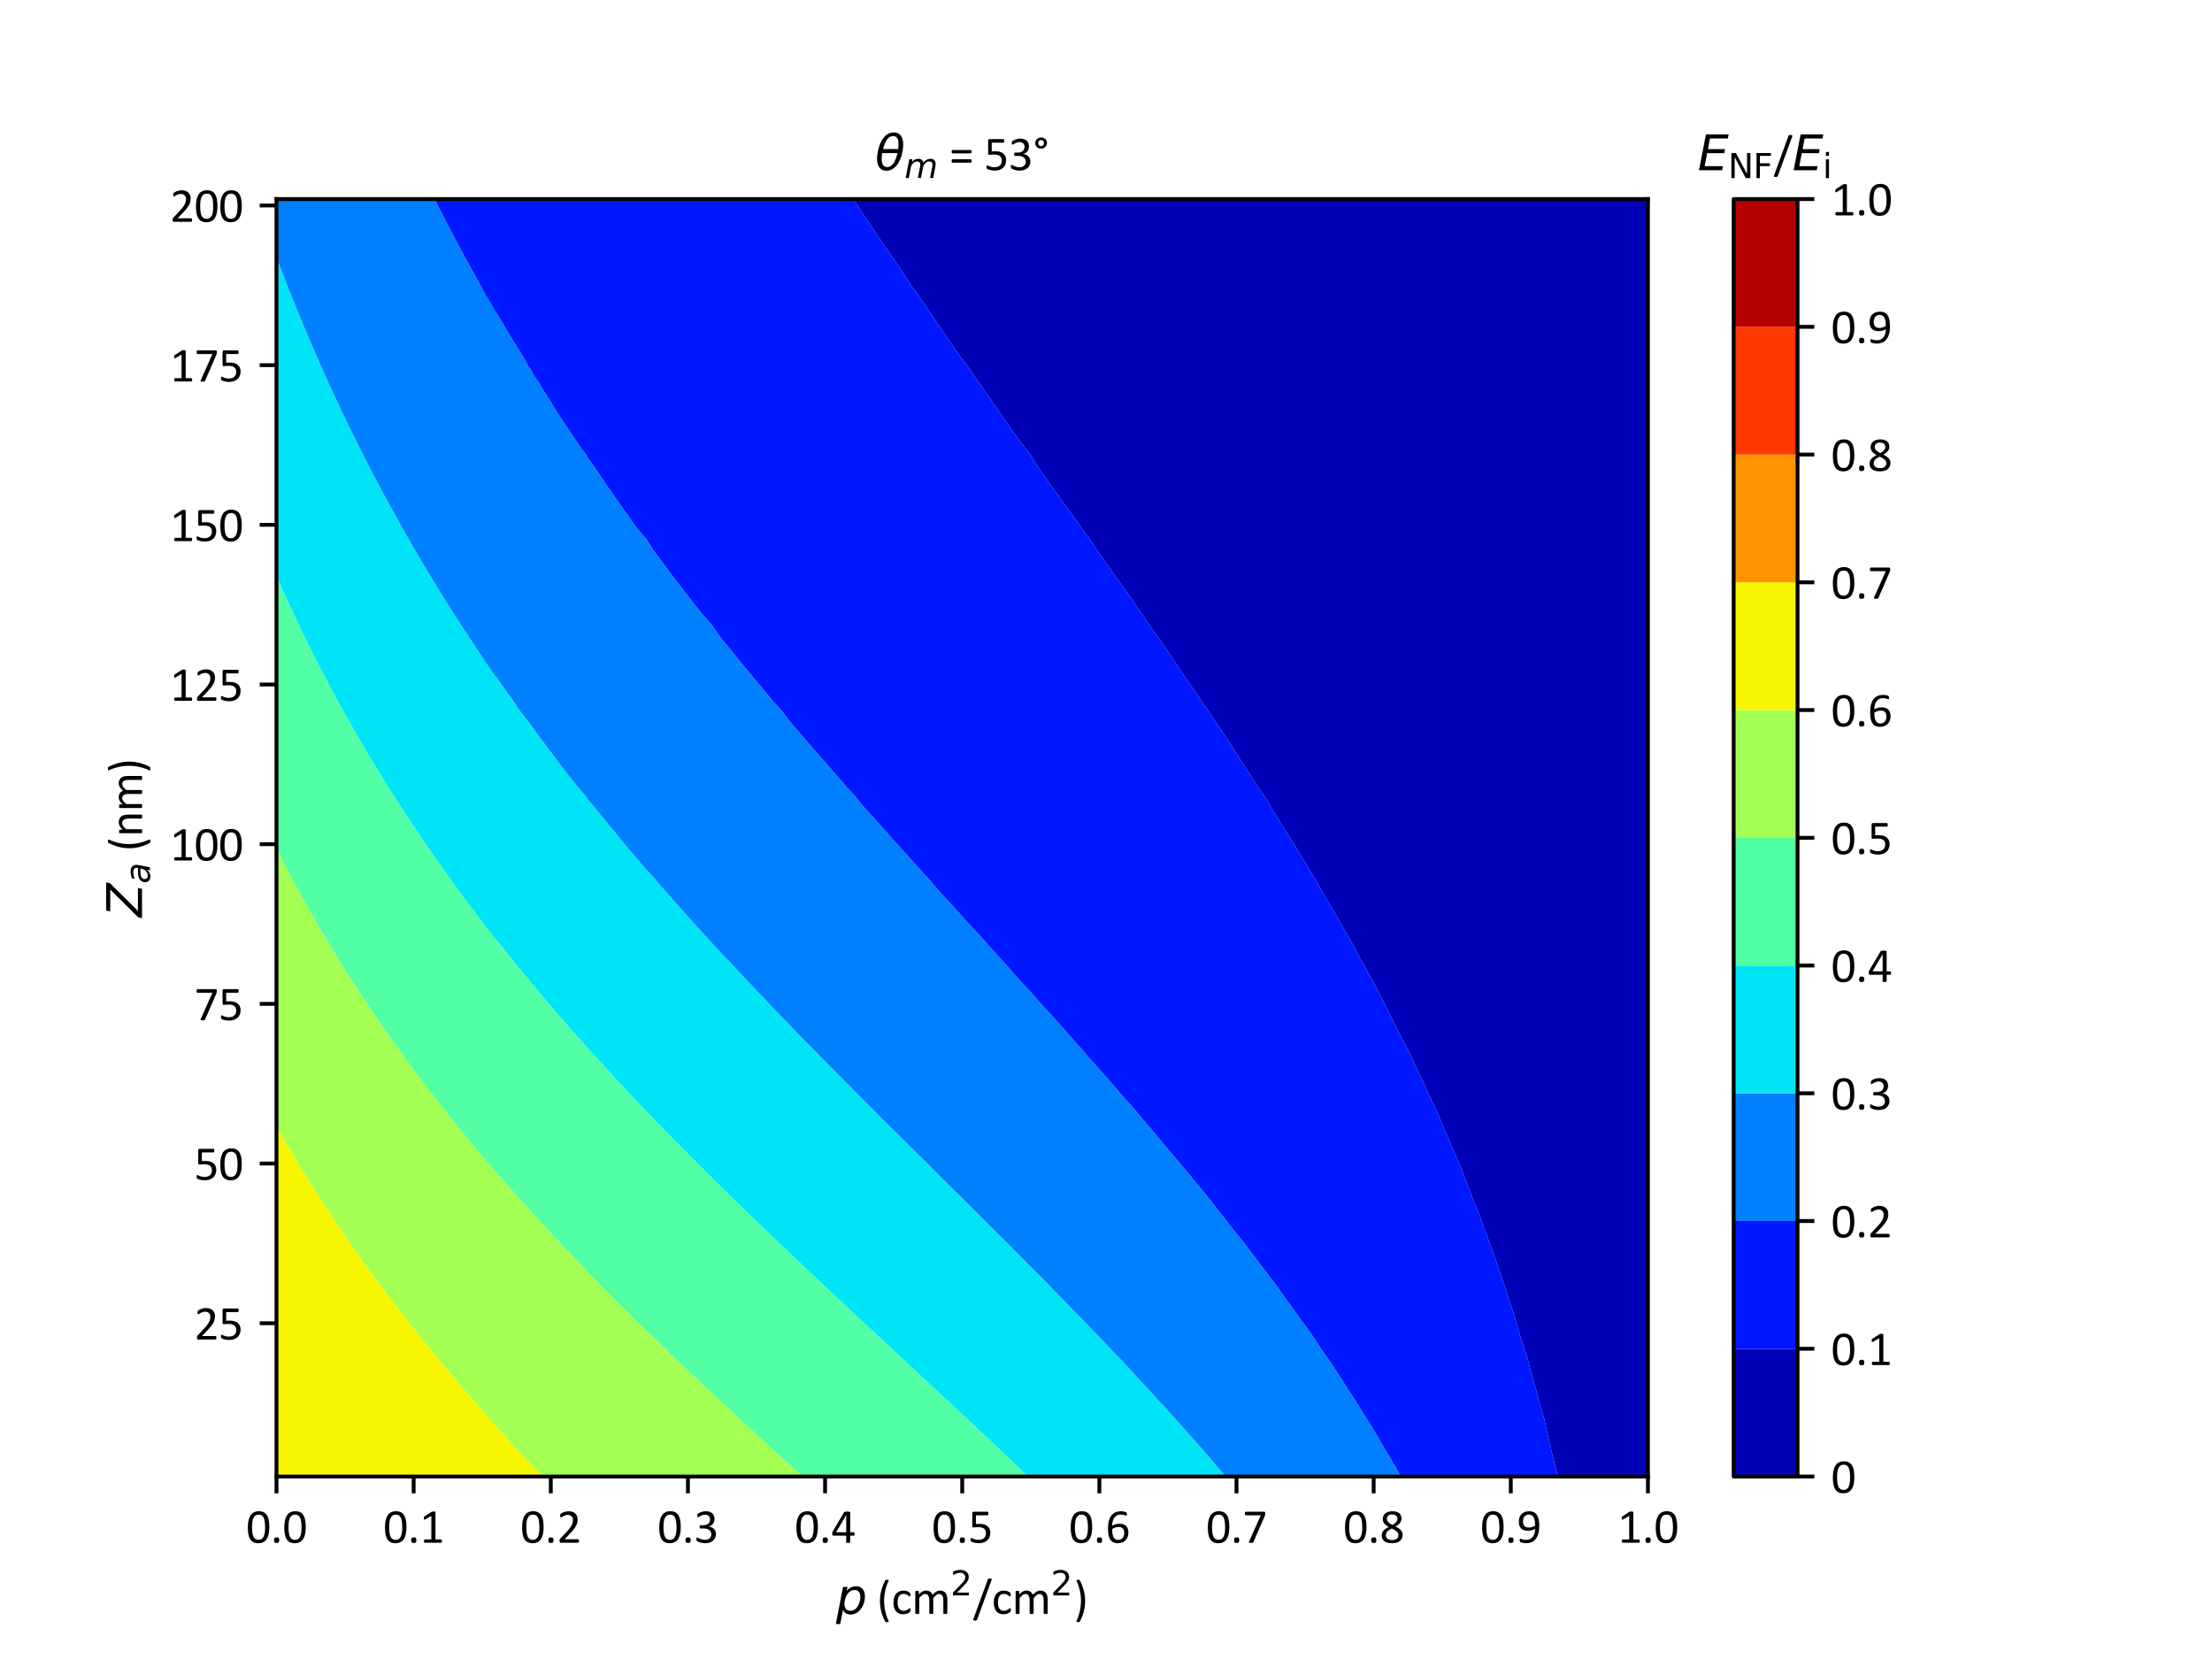 <?xml version="1.0" encoding="utf-8" standalone="no"?>
<!DOCTYPE svg PUBLIC "-//W3C//DTD SVG 1.1//EN"
  "http://www.w3.org/Graphics/SVG/1.1/DTD/svg11.dtd">
<svg xmlns:xlink="http://www.w3.org/1999/xlink" width="460.8pt" height="345.6pt" viewBox="0 0 460.8 345.6" xmlns="http://www.w3.org/2000/svg" version="1.1">
 <defs>
  <style type="text/css">*{stroke-linejoin: round; stroke-linecap: butt}</style>
 </defs>
 <g id="figure_1">
  <g id="patch_1">
   <path d="M 0 345.6 
L 460.8 345.6 
L 460.8 0 
L 0 0 
z
" style="fill: #ffffff"/>
  </g>
  <g id="axes_1">
   <g id="patch_2">
    <path d="M 57.6 307.584 
L 343.296 307.584 
L 343.296 41.472 
L 57.6 41.472 
z
" style="fill: #ffffff"/>
   </g>
   <g id="PathCollection_1">
    <path clip-path="url(#p783caf70aa)" style="fill: #0000b6"/>
   </g>
   <g id="PathCollection_2">
    <path d="M 90.498 41.472 
L 90.839 42.152 
L 90.989 42.446 
L 91.432 43.311 
L 92.196 44.798 
L 92.45 45.288 
L 93.418 47.151 
L 93.524 47.356 
L 93.941 48.125 
L 94.302 48.827 
L 94.439 49.099 
L 94.59 49.384 
L 95.69 51.451 
L 95.707 51.483 
L 95.901 51.844 
L 96.84 53.584 
L 96.959 53.803 
L 97.12 54.086 
L 97.505 54.778 
L 97.769 55.272 
L 97.914 55.55 
L 98.027 55.752 
L 99.021 57.552 
L 99.326 58.104 
L 100.048 59.395 
L 100.641 60.456 
L 100.663 60.494 
L 101.201 61.43 
L 101.405 61.802 
L 101.753 62.405 
L 102.386 63.513 
L 103.097 64.757 
L 103.28 65.073 
L 103.34 65.176 
L 103.34 64.757 
L 103.34 61.43 
L 103.34 58.104 
L 103.34 54.778 
L 103.34 51.451 
L 103.34 48.125 
L 103.34 44.798 
L 103.34 41.472 
L 101.816 41.472 
L 100.293 41.472 
L 98.769 41.472 
L 97.245 41.472 
L 95.721 41.472 
L 94.198 41.472 
L 92.674 41.472 
L 91.15 41.472 
" clip-path="url(#p783caf70aa)" style="fill: #0018ff"/>
   </g>
   <g id="PathCollection_3">
    <path d="M 103.34 65.176 
L 103.28 65.073 
L 103.097 64.757 
L 102.386 63.513 
L 101.753 62.405 
L 101.405 61.802 
L 101.201 61.43 
L 100.663 60.494 
L 100.641 60.456 
L 100.048 59.395 
L 99.326 58.104 
L 99.021 57.552 
L 98.027 55.752 
L 97.914 55.55 
L 97.769 55.272 
L 97.505 54.778 
L 97.12 54.086 
L 96.959 53.803 
L 96.84 53.584 
L 95.901 51.844 
L 95.707 51.483 
L 95.69 51.451 
L 94.59 49.384 
L 94.439 49.099 
L 94.302 48.827 
L 93.941 48.125 
L 93.524 47.356 
L 93.418 47.151 
L 92.45 45.288 
L 92.196 44.798 
L 91.432 43.311 
L 90.989 42.446 
L 90.839 42.152 
L 90.498 41.472 
L 89.627 41.472 
L 88.103 41.472 
L 86.579 41.472 
L 85.055 41.472 
L 83.532 41.472 
L 82.008 41.472 
L 80.484 41.472 
L 78.961 41.472 
L 77.437 41.472 
L 75.913 41.472 
L 74.389 41.472 
L 72.866 41.472 
L 71.342 41.472 
L 69.818 41.472 
L 68.295 41.472 
L 66.771 41.472 
L 65.247 41.472 
L 63.723 41.472 
L 62.2 41.472 
L 60.676 41.472 
L 59.152 41.472 
L 57.629 41.472 
L 57.629 44.798 
L 57.629 48.125 
L 57.629 51.451 
L 57.629 53.786 
L 57.833 54.331 
L 58.006 54.778 
L 58.298 55.55 
L 58.378 55.752 
L 59.221 57.953 
L 59.28 58.104 
L 60.033 60.027 
L 60.202 60.456 
L 60.209 60.475 
L 60.36 60.833 
L 60.609 61.43 
L 60.945 62.317 
L 60.978 62.405 
L 61.076 62.649 
L 61.932 64.757 
L 62.058 65.066 
L 62.903 67.109 
L 63.003 67.357 
L 63.322 68.083 
L 63.6 68.776 
L 63.714 69.057 
L 64.029 69.802 
L 64.716 71.41 
L 64.973 72.009 
L 65.736 73.762 
L 65.899 74.146 
L 66 74.364 
L 66.17 74.736 
L 66.54 75.604 
L 66.585 75.71 
L 67.028 76.707 
L 67.637 78.062 
L 67.963 78.786 
L 68.707 80.415 
L 68.899 80.843 
L 68.995 81.042 
L 69.161 81.389 
L 69.408 81.939 
L 69.598 82.363 
L 70.072 83.377 
L 70.702 84.715 
L 71.027 85.402 
L 71.825 87.067 
L 72.002 87.445 
L 72.302 88.042 
L 72.593 88.66 
L 72.761 89.016 
L 73.158 89.827 
L 73.918 91.368 
L 74.163 91.862 
L 75.094 93.72 
L 75.209 93.953 
L 75.35 94.22 
L 75.597 94.694 
L 75.959 95.425 
L 76.079 95.669 
L 76.284 96.069 
L 77.29 98.021 
L 77.368 98.171 
L 78.472 100.28 
L 78.516 100.364 
L 78.52 100.373 
L 78.71 100.718 
L 79.052 101.347 
L 79.508 102.23 
L 79.558 102.321 
L 80.642 104.33 
L 80.829 104.674 
L 81.704 106.274 
L 82.118 107.026 
L 82.333 107.407 
L 82.67 108 
L 82.953 108.524 
L 83.209 108.974 
L 83.981 110.346 
L 84.535 111.326 
L 84.926 112.011 
L 85.314 112.688 
L 85.672 113.307 
L 85.888 113.679 
L 86.309 114.409 
L 86.453 114.653 
L 86.495 114.728 
L 87.026 115.627 
L 87.38 116.231 
L 87.957 117.21 
L 88.178 117.582 
L 88.415 117.979 
L 89.103 119.122 
L 89.834 120.331 
L 90.14 120.841 
L 90.431 121.306 
L 90.771 121.872 
L 91.018 122.28 
L 91.461 122.996 
L 92.475 124.632 
L 92.59 124.816 
L 93.213 125.809 
L 93.798 126.738 
L 93.954 126.984 
L 94.122 127.242 
L 94.584 127.958 
L 94.853 128.388 
L 94.995 128.615 
L 95.201 128.933 
L 96.135 130.381 
L 96.721 131.285 
L 97.127 131.907 
L 97.46 132.415 
L 97.927 133.122 
L 98.268 133.637 
L 98.858 134.531 
L 98.876 134.558 
L 98.913 134.611 
L 98.982 134.717 
L 99.128 134.936 
L 99.564 135.585 
L 99.732 135.836 
L 99.958 136.173 
L 100.481 136.946 
L 101.153 137.938 
L 101.55 138.518 
L 102.764 140.29 
L 102.813 140.362 
L 103.15 140.848 
L 103.34 141.122 
L 103.34 137.938 
L 103.34 134.611 
L 103.34 131.285 
L 103.34 127.958 
L 103.34 124.632 
L 103.34 121.306 
L 103.34 117.979 
L 103.34 114.653 
L 103.34 111.326 
L 103.34 108 
L 103.34 104.674 
L 103.34 101.347 
L 103.34 98.021 
L 103.34 94.694 
L 103.34 91.368 
L 103.34 88.042 
L 103.34 84.715 
L 103.34 81.389 
L 103.34 78.062 
L 103.34 74.736 
L 103.34 71.41 
L 103.34 68.083 
" clip-path="url(#p783caf70aa)" style="fill: #0080ff"/>
   </g>
   <g id="PathCollection_4">
    <path d="M 103.34 141.122 
L 103.15 140.848 
L 102.813 140.362 
L 102.764 140.29 
L 101.55 138.518 
L 101.153 137.938 
L 100.481 136.946 
L 99.958 136.173 
L 99.732 135.836 
L 99.564 135.585 
L 99.128 134.936 
L 98.982 134.717 
L 98.913 134.611 
L 98.876 134.558 
L 98.858 134.531 
L 98.268 133.637 
L 97.927 133.122 
L 97.46 132.415 
L 97.127 131.907 
L 96.721 131.285 
L 96.135 130.381 
L 95.201 128.933 
L 94.995 128.615 
L 94.853 128.388 
L 94.584 127.958 
L 94.122 127.242 
L 93.954 126.984 
L 93.798 126.738 
L 93.213 125.809 
L 92.59 124.816 
L 92.475 124.632 
L 91.461 122.996 
L 91.018 122.28 
L 90.771 121.872 
L 90.431 121.306 
L 90.14 120.841 
L 89.834 120.331 
L 89.103 119.122 
L 88.415 117.979 
L 88.178 117.582 
L 87.957 117.21 
L 87.38 116.231 
L 87.026 115.627 
L 86.495 114.728 
L 86.453 114.653 
L 86.309 114.409 
L 85.888 113.679 
L 85.672 113.307 
L 85.314 112.688 
L 84.926 112.011 
L 84.535 111.326 
L 83.981 110.346 
L 83.209 108.974 
L 82.953 108.524 
L 82.67 108 
L 82.333 107.407 
L 82.118 107.026 
L 81.704 106.274 
L 80.829 104.674 
L 80.642 104.33 
L 79.558 102.321 
L 79.508 102.23 
L 79.052 101.347 
L 78.71 100.718 
L 78.52 100.373 
L 78.516 100.364 
L 78.472 100.28 
L 77.368 98.171 
L 77.29 98.021 
L 76.284 96.069 
L 76.079 95.669 
L 75.959 95.425 
L 75.597 94.694 
L 75.35 94.22 
L 75.209 93.953 
L 75.094 93.72 
L 74.163 91.862 
L 73.918 91.368 
L 73.158 89.827 
L 72.761 89.016 
L 72.593 88.66 
L 72.302 88.042 
L 72.002 87.445 
L 71.825 87.067 
L 71.027 85.402 
L 70.702 84.715 
L 70.072 83.377 
L 69.598 82.363 
L 69.408 81.939 
L 69.161 81.389 
L 68.995 81.042 
L 68.899 80.843 
L 68.707 80.415 
L 67.963 78.786 
L 67.637 78.062 
L 67.028 76.707 
L 66.585 75.71 
L 66.54 75.604 
L 66.17 74.736 
L 66 74.364 
L 65.899 74.146 
L 65.736 73.762 
L 64.973 72.009 
L 64.716 71.41 
L 64.029 69.802 
L 63.714 69.057 
L 63.6 68.776 
L 63.322 68.083 
L 63.003 67.357 
L 62.903 67.109 
L 62.058 65.066 
L 61.932 64.757 
L 61.076 62.649 
L 60.978 62.405 
L 60.945 62.317 
L 60.609 61.43 
L 60.36 60.833 
L 60.209 60.475 
L 60.202 60.456 
L 60.033 60.027 
L 59.28 58.104 
L 59.221 57.953 
L 58.378 55.752 
L 58.298 55.55 
L 58.006 54.778 
L 57.833 54.331 
L 57.629 53.786 
L 57.629 54.778 
L 57.629 58.104 
L 57.629 61.43 
L 57.629 64.757 
L 57.629 68.083 
L 57.629 71.41 
L 57.629 74.736 
L 57.629 78.062 
L 57.629 81.389 
L 57.629 84.715 
L 57.629 88.042 
L 57.629 91.368 
L 57.629 94.694 
L 57.629 98.021 
L 57.629 101.347 
L 57.629 104.674 
L 57.629 108 
L 57.629 111.326 
L 57.629 114.653 
L 57.629 117.979 
L 57.629 120.195 
L 57.878 120.761 
L 58.123 121.306 
L 58.418 121.969 
L 58.561 122.28 
L 59.389 124.116 
L 59.626 124.632 
L 60.369 126.25 
L 60.711 126.984 
L 60.862 127.297 
L 61.18 127.958 
L 61.367 128.37 
L 61.477 128.612 
L 61.633 128.933 
L 62.471 130.693 
L 62.758 131.285 
L 63.452 132.715 
L 63.905 133.637 
L 64.114 134.051 
L 64.398 134.611 
L 64.655 135.146 
L 64.879 135.585 
L 65.635 137.091 
L 66.067 137.938 
L 66.58 138.942 
L 67.182 140.107 
L 67.245 140.228 
L 67.278 140.29 
L 67.332 140.394 
L 67.616 140.928 
L 67.794 141.264 
L 67.894 141.462 
L 67.951 141.574 
L 68.307 142.238 
L 68.877 143.318 
L 69.559 144.59 
L 69.751 144.947 
L 69.959 145.331 
L 70.526 146.371 
L 70.843 146.943 
L 71.364 147.897 
L 71.368 147.904 
L 71.376 147.917 
L 71.389 147.94 
L 71.41 147.978 
L 71.922 148.891 
L 72.194 149.383 
L 72.675 150.239 
L 72.96 150.744 
L 73.245 151.243 
L 73.88 152.355 
L 74.599 153.595 
L 74.895 154.112 
L 75.168 154.57 
L 75.673 155.442 
L 75.732 155.544 
L 76.207 156.348 
L 77.13 157.896 
L 77.304 158.187 
L 78.402 160.002 
L 78.523 160.202 
L 78.551 160.248 
L 78.753 160.572 
L 79.158 161.222 
L 79.463 161.727 
L 79.627 161.998 
L 79.752 162.197 
L 80.795 163.871 
L 81.222 164.549 
L 81.826 165.505 
L 82.343 166.317 
L 82.564 166.661 
L 82.719 166.901 
L 83.085 167.472 
L 83.26 167.741 
L 83.347 167.875 
L 83.414 167.981 
L 83.981 168.849 
L 84.349 169.416 
L 84.866 170.205 
L 85.16 170.65 
L 85.526 171.202 
L 86.15 172.139 
L 87.101 173.554 
L 87.31 173.867 
L 87.464 174.09 
L 87.766 174.528 
L 88.231 175.218 
L 88.422 175.502 
L 88.522 175.647 
L 88.802 176.054 
L 89.793 177.49 
L 90.047 177.854 
L 90.915 179.095 
L 91.559 180.011 
L 91.636 180.12 
L 91.698 180.207 
L 91.88 180.463 
L 92.392 181.181 
L 92.465 181.284 
L 92.502 181.337 
L 93.09 182.155 
L 93.493 182.718 
L 93.988 183.403 
L 94.32 183.861 
L 94.791 184.507 
L 95.363 185.289 
L 96.522 186.859 
L 96.633 187.01 
L 96.837 187.282 
L 97.253 187.834 
L 97.861 188.655 
L 97.977 188.808 
L 99.141 190.347 
L 99.76 191.16 
L 100.186 191.719 
L 100.468 192.085 
L 101.048 192.837 
L 101.572 193.512 
L 102.116 194.215 
L 102.328 194.486 
L 102.966 195.303 
L 103.34 195.775 
L 103.34 194.486 
L 103.34 191.16 
L 103.34 187.834 
L 103.34 184.507 
L 103.34 181.181 
L 103.34 177.854 
L 103.34 174.528 
L 103.34 171.202 
L 103.34 167.875 
L 103.34 164.549 
L 103.34 161.222 
L 103.34 157.896 
L 103.34 154.57 
L 103.34 151.243 
L 103.34 147.917 
L 103.34 144.59 
L 103.34 141.264 
" clip-path="url(#p783caf70aa)" style="fill: #00e4f8"/>
   </g>
   <g id="PathCollection_5">
    <path d="M 103.34 195.775 
L 102.966 195.303 
L 102.328 194.486 
L 102.116 194.215 
L 101.572 193.512 
L 101.048 192.837 
L 100.468 192.085 
L 100.186 191.719 
L 99.76 191.16 
L 99.141 190.347 
L 97.977 188.808 
L 97.861 188.655 
L 97.253 187.834 
L 96.837 187.282 
L 96.633 187.01 
L 96.522 186.859 
L 95.363 185.289 
L 94.791 184.507 
L 94.32 183.861 
L 93.988 183.403 
L 93.493 182.718 
L 93.09 182.155 
L 92.502 181.337 
L 92.465 181.284 
L 92.392 181.181 
L 91.88 180.463 
L 91.698 180.207 
L 91.636 180.12 
L 91.559 180.011 
L 90.915 179.095 
L 90.047 177.854 
L 89.793 177.49 
L 88.802 176.054 
L 88.522 175.647 
L 88.422 175.502 
L 88.231 175.218 
L 87.766 174.528 
L 87.464 174.09 
L 87.31 173.867 
L 87.101 173.554 
L 86.15 172.139 
L 85.526 171.202 
L 85.16 170.65 
L 84.866 170.205 
L 84.349 169.416 
L 83.981 168.849 
L 83.414 167.981 
L 83.347 167.875 
L 83.26 167.741 
L 83.085 167.472 
L 82.719 166.901 
L 82.564 166.661 
L 82.343 166.317 
L 81.826 165.505 
L 81.222 164.549 
L 80.795 163.871 
L 79.752 162.197 
L 79.627 161.998 
L 79.463 161.727 
L 79.158 161.222 
L 78.753 160.572 
L 78.551 160.248 
L 78.523 160.202 
L 78.402 160.002 
L 77.304 158.187 
L 77.13 157.896 
L 76.207 156.348 
L 75.732 155.544 
L 75.673 155.442 
L 75.168 154.57 
L 74.895 154.112 
L 74.599 153.595 
L 73.88 152.355 
L 73.245 151.243 
L 72.96 150.744 
L 72.675 150.239 
L 72.194 149.383 
L 71.922 148.891 
L 71.41 147.978 
L 71.389 147.94 
L 71.376 147.917 
L 71.368 147.904 
L 71.364 147.897 
L 70.843 146.943 
L 70.526 146.371 
L 69.959 145.331 
L 69.751 144.947 
L 69.559 144.59 
L 68.877 143.318 
L 68.307 142.238 
L 67.951 141.574 
L 67.894 141.462 
L 67.794 141.264 
L 67.616 140.928 
L 67.332 140.394 
L 67.278 140.29 
L 67.245 140.228 
L 67.182 140.107 
L 66.58 138.942 
L 66.067 137.938 
L 65.635 137.091 
L 64.879 135.585 
L 64.655 135.146 
L 64.398 134.611 
L 64.114 134.051 
L 63.905 133.637 
L 63.452 132.715 
L 62.758 131.285 
L 62.471 130.693 
L 61.633 128.933 
L 61.477 128.612 
L 61.367 128.37 
L 61.18 127.958 
L 60.862 127.297 
L 60.711 126.984 
L 60.369 126.25 
L 59.626 124.632 
L 59.389 124.116 
L 58.561 122.28 
L 58.418 121.969 
L 58.123 121.306 
L 57.878 120.761 
L 57.629 120.195 
L 57.629 121.306 
L 57.629 124.632 
L 57.629 127.958 
L 57.629 131.285 
L 57.629 134.611 
L 57.629 137.938 
L 57.629 141.264 
L 57.629 144.59 
L 57.629 147.917 
L 57.629 151.243 
L 57.629 154.57 
L 57.629 157.896 
L 57.629 161.222 
L 57.629 164.549 
L 57.629 167.875 
L 57.629 171.202 
L 57.629 174.528 
L 57.629 176.936 
L 57.755 177.186 
L 58.098 177.854 
L 58.654 178.943 
L 59.314 180.207 
L 59.605 180.771 
L 59.684 180.918 
L 59.826 181.181 
L 60.313 182.114 
L 60.335 182.155 
L 60.915 183.246 
L 61.598 184.507 
L 61.923 185.111 
L 62.886 186.859 
L 63.015 187.096 
L 63.433 187.834 
L 63.821 188.539 
L 63.971 188.808 
L 64.119 189.073 
L 64.997 190.615 
L 65.274 191.101 
L 65.308 191.16 
L 66.41 193.063 
L 66.674 193.512 
L 66.82 193.757 
L 67.254 194.486 
L 67.486 194.886 
L 67.613 195.103 
L 67.828 195.461 
L 68.702 196.923 
L 69.244 197.813 
L 69.681 198.534 
L 70.077 199.177 
L 70.444 199.773 
L 70.689 200.165 
L 71.234 201.041 
L 71.274 201.105 
L 71.295 201.139 
L 71.306 201.157 
L 71.312 201.167 
L 71.909 202.113 
L 72.204 202.585 
L 72.638 203.267 
L 72.989 203.818 
L 73.406 204.466 
L 73.98 205.359 
L 74.935 206.818 
L 75.132 207.121 
L 75.58 207.792 
L 76.035 208.485 
L 76.222 208.766 
L 76.329 208.928 
L 76.656 209.415 
L 77.585 210.796 
L 77.805 211.118 
L 78.709 212.445 
L 79.403 213.45 
L 79.411 213.462 
L 79.417 213.471 
L 79.435 213.496 
L 80.097 214.445 
L 80.195 214.588 
L 80.245 214.661 
L 80.779 215.419 
L 81.252 216.095 
L 81.849 216.936 
L 82.1 217.288 
L 82.446 217.771 
L 83.108 218.696 
L 84.146 220.123 
L 84.329 220.376 
L 84.505 220.616 
L 84.863 221.098 
L 85.546 222.031 
L 85.577 222.072 
L 86.864 223.802 
L 87.334 224.424 
L 87.948 225.24 
L 88.36 225.781 
L 88.762 226.31 
L 89.122 226.776 
L 89.77 227.621 
L 89.871 227.75 
L 90.439 228.485 
L 90.625 228.725 
L 90.674 228.789 
L 90.73 228.86 
L 91.406 229.728 
L 92.469 231.077 
L 92.599 231.241 
L 92.953 231.686 
L 93.865 232.832 
L 94.345 233.429 
L 94.741 233.919 
L 95.132 234.403 
L 95.299 234.612 
L 95.38 234.712 
L 95.923 235.377 
L 96.483 236.067 
L 97.063 236.771 
L 97.359 237.131 
L 97.855 237.73 
L 98.443 238.441 
L 99.818 240.082 
L 99.83 240.096 
L 100.642 241.056 
L 101.15 241.658 
L 101.469 242.03 
L 102.395 243.118 
L 103.299 244.164 
L 103.34 244.213 
L 103.34 241.056 
L 103.34 237.73 
L 103.34 234.403 
L 103.34 231.077 
L 103.34 227.75 
L 103.34 224.424 
L 103.34 221.098 
L 103.34 217.771 
L 103.34 214.445 
L 103.34 211.118 
L 103.34 207.792 
L 103.34 204.466 
L 103.34 201.139 
L 103.34 197.813 
" clip-path="url(#p783caf70aa)" style="fill: #53ffa4"/>
   </g>
   <g id="PathCollection_6">
    <path d="M 103.34 244.213 
L 103.299 244.164 
L 102.395 243.118 
L 101.469 242.03 
L 101.15 241.658 
L 100.642 241.056 
L 99.83 240.096 
L 99.818 240.082 
L 98.443 238.441 
L 97.855 237.73 
L 97.359 237.131 
L 97.063 236.771 
L 96.483 236.067 
L 95.923 235.377 
L 95.38 234.712 
L 95.299 234.612 
L 95.132 234.403 
L 94.741 233.919 
L 94.345 233.429 
L 93.865 232.832 
L 92.953 231.686 
L 92.599 231.241 
L 92.469 231.077 
L 91.406 229.728 
L 90.73 228.86 
L 90.674 228.789 
L 90.625 228.725 
L 90.439 228.485 
L 89.871 227.75 
L 89.77 227.621 
L 89.122 226.776 
L 88.762 226.31 
L 88.36 225.781 
L 87.948 225.24 
L 87.334 224.424 
L 86.864 223.802 
L 85.577 222.072 
L 85.546 222.031 
L 84.863 221.098 
L 84.505 220.616 
L 84.329 220.376 
L 84.146 220.123 
L 83.108 218.696 
L 82.446 217.771 
L 82.1 217.288 
L 81.849 216.936 
L 81.252 216.095 
L 80.779 215.419 
L 80.245 214.661 
L 80.195 214.588 
L 80.097 214.445 
L 79.435 213.496 
L 79.417 213.471 
L 79.411 213.462 
L 79.403 213.45 
L 78.709 212.445 
L 77.805 211.118 
L 77.585 210.796 
L 76.656 209.415 
L 76.329 208.928 
L 76.222 208.766 
L 76.035 208.485 
L 75.58 207.792 
L 75.132 207.121 
L 74.935 206.818 
L 73.98 205.359 
L 73.406 204.466 
L 72.989 203.818 
L 72.638 203.267 
L 72.204 202.585 
L 71.909 202.113 
L 71.312 201.167 
L 71.306 201.157 
L 71.295 201.139 
L 71.274 201.105 
L 71.234 201.041 
L 70.689 200.165 
L 70.444 199.773 
L 70.077 199.177 
L 69.681 198.534 
L 69.244 197.813 
L 68.702 196.923 
L 67.828 195.461 
L 67.613 195.103 
L 67.486 194.886 
L 67.254 194.486 
L 66.82 193.757 
L 66.674 193.512 
L 66.41 193.063 
L 65.308 191.16 
L 65.274 191.101 
L 64.997 190.615 
L 64.119 189.073 
L 63.971 188.808 
L 63.821 188.539 
L 63.433 187.834 
L 63.015 187.096 
L 62.886 186.859 
L 61.923 185.111 
L 61.598 184.507 
L 60.915 183.246 
L 60.335 182.155 
L 60.313 182.114 
L 59.826 181.181 
L 59.684 180.918 
L 59.605 180.771 
L 59.314 180.207 
L 58.654 178.943 
L 58.098 177.854 
L 57.755 177.186 
L 57.629 176.936 
L 57.629 177.854 
L 57.629 181.181 
L 57.629 184.507 
L 57.629 187.834 
L 57.629 191.16 
L 57.629 194.486 
L 57.629 197.813 
L 57.629 201.139 
L 57.629 204.466 
L 57.629 207.792 
L 57.629 211.118 
L 57.629 214.445 
L 57.629 217.771 
L 57.629 221.098 
L 57.629 224.424 
L 57.629 227.75 
L 57.629 231.077 
L 57.629 234.403 
L 57.629 234.757 
L 58.052 235.5 
L 58.438 236.17 
L 59.233 237.554 
L 59.337 237.73 
L 60.348 239.459 
L 60.72 240.082 
L 60.929 240.428 
L 61.303 241.056 
L 61.505 241.399 
L 61.616 241.584 
L 61.889 242.03 
L 62.677 243.34 
L 63.324 244.382 
L 63.629 244.881 
L 63.9 245.315 
L 64.429 246.168 
L 64.79 246.735 
L 65.347 247.618 
L 65.405 247.709 
L 65.479 247.824 
L 65.621 248.047 
L 66.026 248.683 
L 66.199 248.957 
L 66.45 249.345 
L 66.945 250.117 
L 67.547 251.035 
L 67.984 251.713 
L 69.097 253.387 
L 69.199 253.544 
L 69.749 254.362 
L 70.35 255.258 
L 70.404 255.336 
L 71.607 257.11 
L 72.009 257.688 
L 72.68 258.665 
L 73.189 259.39 
L 73.442 259.755 
L 73.645 260.04 
L 74.231 260.871 
L 74.332 261.014 
L 74.354 261.047 
L 75.023 261.989 
L 75.292 262.371 
L 75.627 262.835 
L 76.079 263.468 
L 76.715 264.341 
L 77.156 264.955 
L 78.437 266.693 
L 78.468 266.735 
L 79.159 267.667 
L 79.513 268.147 
L 79.692 268.384 
L 79.886 268.641 
L 80.925 270.031 
L 81.664 270.994 
L 81.939 271.358 
L 82.122 271.596 
L 82.83 272.525 
L 83.471 273.346 
L 83.939 273.951 
L 84.033 274.072 
L 84.229 274.32 
L 84.672 274.884 
L 84.991 275.294 
L 85.402 275.821 
L 86.206 276.832 
L 86.678 277.43 
L 86.854 277.646 
L 87.863 278.912 
L 88.489 279.683 
L 88.619 279.845 
L 88.745 279.999 
L 89.292 280.671 
L 89.538 280.973 
L 89.563 281.004 
L 89.575 281.019 
L 90.335 281.947 
L 90.57 282.239 
L 90.815 282.533 
L 91.359 283.198 
L 92.28 284.299 
L 92.533 284.608 
L 93.152 285.343 
L 93.843 286.17 
L 94.253 286.651 
L 94.618 287.08 
L 95.078 287.626 
L 95.267 287.85 
L 95.357 287.955 
L 95.909 288.6 
L 96.486 289.282 
L 97.052 289.935 
L 97.368 290.304 
L 97.933 290.952 
L 98.478 291.587 
L 99.694 292.972 
L 99.871 293.175 
L 99.985 293.304 
L 100.211 293.565 
L 100.841 294.278 
L 101.136 294.615 
L 101.274 294.769 
L 101.704 295.253 
L 102.486 296.142 
L 103.216 296.951 
L 103.34 297.093 
L 103.34 294.278 
L 103.34 290.952 
L 103.34 287.626 
L 103.34 284.299 
L 103.34 280.973 
L 103.34 277.646 
L 103.34 274.32 
L 103.34 270.994 
L 103.34 267.667 
L 103.34 264.341 
L 103.34 261.014 
L 103.34 257.688 
L 103.34 254.362 
L 103.34 251.035 
L 103.34 247.709 
L 103.34 244.382 
" clip-path="url(#p783caf70aa)" style="fill: #a4ff53"/>
   </g>
   <g id="PathCollection_7">
    <path d="M 103.34 297.093 
L 103.216 296.951 
L 102.486 296.142 
L 101.704 295.253 
L 101.274 294.769 
L 101.136 294.615 
L 100.841 294.278 
L 100.211 293.565 
L 99.985 293.304 
L 99.871 293.175 
L 99.694 292.972 
L 98.478 291.587 
L 97.933 290.952 
L 97.368 290.304 
L 97.052 289.935 
L 96.486 289.282 
L 95.909 288.6 
L 95.357 287.955 
L 95.267 287.85 
L 95.078 287.626 
L 94.618 287.08 
L 94.253 286.651 
L 93.843 286.17 
L 93.152 285.343 
L 92.533 284.608 
L 92.28 284.299 
L 91.359 283.198 
L 90.815 282.533 
L 90.57 282.239 
L 90.335 281.947 
L 89.575 281.019 
L 89.563 281.004 
L 89.538 280.973 
L 89.292 280.671 
L 88.745 279.999 
L 88.619 279.845 
L 88.489 279.683 
L 87.863 278.912 
L 86.854 277.646 
L 86.678 277.43 
L 86.206 276.832 
L 85.402 275.821 
L 84.991 275.294 
L 84.672 274.884 
L 84.229 274.32 
L 84.033 274.072 
L 83.939 273.951 
L 83.471 273.346 
L 82.83 272.525 
L 82.122 271.596 
L 81.939 271.358 
L 81.664 270.994 
L 80.925 270.031 
L 79.886 268.641 
L 79.692 268.384 
L 79.513 268.147 
L 79.159 267.667 
L 78.468 266.735 
L 78.437 266.693 
L 77.156 264.955 
L 76.715 264.341 
L 76.079 263.468 
L 75.627 262.835 
L 75.292 262.371 
L 75.023 261.989 
L 74.354 261.047 
L 74.332 261.014 
L 74.231 260.871 
L 73.645 260.04 
L 73.442 259.755 
L 73.189 259.39 
L 72.68 258.665 
L 72.009 257.688 
L 71.607 257.11 
L 70.404 255.336 
L 70.35 255.258 
L 69.749 254.362 
L 69.199 253.544 
L 69.097 253.387 
L 67.984 251.713 
L 67.547 251.035 
L 66.945 250.117 
L 66.45 249.345 
L 66.199 248.957 
L 66.026 248.683 
L 65.621 248.047 
L 65.479 247.824 
L 65.405 247.709 
L 65.347 247.618 
L 64.79 246.735 
L 64.429 246.168 
L 63.9 245.315 
L 63.629 244.881 
L 63.324 244.382 
L 62.677 243.34 
L 61.889 242.03 
L 61.616 241.584 
L 61.505 241.399 
L 61.303 241.056 
L 60.929 240.428 
L 60.72 240.082 
L 60.348 239.459 
L 59.337 237.73 
L 59.233 237.554 
L 58.438 236.17 
L 58.052 235.5 
L 57.629 234.757 
L 57.629 237.73 
L 57.629 241.056 
L 57.629 244.382 
L 57.629 247.709 
L 57.629 251.035 
L 57.629 254.362 
L 57.629 257.688 
L 57.629 261.014 
L 57.629 264.341 
L 57.629 267.667 
L 57.629 270.994 
L 57.629 274.32 
L 57.629 277.646 
L 57.629 280.973 
L 57.629 284.299 
L 57.629 287.626 
L 57.629 290.952 
L 57.629 294.278 
L 57.629 297.605 
L 57.629 300.931 
L 57.629 304.258 
L 57.629 307.584 
L 59.152 307.584 
L 60.676 307.584 
L 62.2 307.584 
L 63.723 307.584 
L 65.247 307.584 
L 66.771 307.584 
L 68.295 307.584 
L 69.818 307.584 
L 71.342 307.584 
L 72.866 307.584 
L 74.389 307.584 
L 75.913 307.584 
L 77.437 307.584 
L 78.961 307.584 
L 80.484 307.584 
L 82.008 307.584 
L 83.532 307.584 
L 85.055 307.584 
L 86.579 307.584 
L 88.103 307.584 
L 89.627 307.584 
L 91.15 307.584 
L 92.674 307.584 
L 94.198 307.584 
L 95.721 307.584 
L 97.245 307.584 
L 98.769 307.584 
L 100.293 307.584 
L 101.816 307.584 
L 103.34 307.584 
L 103.34 304.258 
L 103.34 300.931 
L 103.34 297.605 
" clip-path="url(#p783caf70aa)" style="fill: #f8f500"/>
   </g>
   <g id="PathCollection_8">
    <path clip-path="url(#p783caf70aa)" style="fill: #ff9400"/>
   </g>
   <g id="PathCollection_9">
    <path clip-path="url(#p783caf70aa)" style="fill: #ff3800"/>
   </g>
   <g id="PathCollection_10">
    <path clip-path="url(#p783caf70aa)" style="fill: #b60000"/>
   </g>
   <g id="PathCollection_11">
    <path d="M 177.778 41.472 
L 179.259 43.819 
L 179.426 44.07 
L 182.215 48.19 
L 183.663 50.342 
L 186.177 53.98 
L 187.974 56.615 
L 189.586 59.172 
L 189.599 59.187 
L 189.618 59.213 
L 189.663 59.289 
L 191.513 61.811 
L 193.1 64.134 
L 195.755 68.083 
L 196.943 69.797 
L 199.84 74.032 
L 200.022 74.29 
L 200.068 74.356 
L 200.112 74.423 
L 202.067 76.954 
L 202.559 77.73 
L 202.844 78.243 
L 203.811 79.552 
L 207.105 84.269 
L 208.159 85.824 
L 211.814 91.026 
L 212.55 92.096 
L 213.185 92.833 
L 214.613 94.694 
L 216.199 97.271 
L 216.215 97.292 
L 216.422 97.589 
L 220.686 103.565 
L 221.219 104.283 
L 225.174 109.837 
L 225.747 110.678 
L 227.124 112.435 
L 228.639 114.775 
L 228.783 115.033 
L 231.117 118.27 
L 233.234 121.306 
L 235.378 124.25 
L 237.672 127.578 
L 239.091 129.71 
L 239.233 129.886 
L 239.439 130.176 
L 239.674 130.576 
L 239.985 131.048 
L 241.249 132.774 
L 242.36 134.339 
L 245.51 139.046 
L 245.932 139.649 
L 246.974 141.201 
L 249.269 144.509 
L 249.794 145.319 
L 250.298 146.121 
L 250.985 147.105 
L 251.608 147.917 
L 251.98 148.481 
L 252.19 148.854 
L 253.33 150.515 
L 256.144 154.716 
L 257.431 156.787 
L 260.545 161.559 
L 261.474 163.06 
L 261.753 163.5 
L 263.281 165.658 
L 264.228 167.201 
L 264.761 168.237 
L 264.773 168.256 
L 264.878 168.43 
L 268.709 174.528 
L 269.438 175.63 
L 272.561 180.8 
L 273.328 182.089 
L 273.679 182.595 
L 274.146 183.398 
L 275.367 185.633 
L 275.598 185.996 
L 275.83 186.366 
L 277.242 188.839 
L 278.817 191.531 
L 279.22 192.269 
L 282.09 197.247 
L 282.755 198.541 
L 283.308 199.63 
L 283.749 200.423 
L 284.205 201.139 
L 284.507 201.667 
L 284.675 202.028 
L 285.6 203.737 
L 288.103 208.398 
L 288.865 210.01 
L 291.574 215.424 
L 292.027 216.282 
L 292.091 216.403 
L 293.389 218.88 
L 294.383 220.975 
L 294.567 221.478 
L 296.002 224.379 
L 297.526 227.75 
L 299.351 231.555 
L 300.359 234.023 
L 301.108 235.842 
L 301.484 236.621 
L 301.631 236.917 
L 301.712 237.125 
L 302.605 239.219 
L 304.513 243.639 
L 305.179 245.491 
L 306.882 249.939 
L 307.643 251.764 
L 307.79 252.107 
L 308.205 253.025 
L 308.652 254.362 
L 309.161 255.935 
L 309.591 256.96 
L 311.413 261.921 
L 311.835 263.232 
L 313.808 268.934 
L 313.96 269.504 
L 314.059 269.854 
L 314.802 272.102 
L 315.372 273.755 
L 315.63 274.7 
L 316.723 278.464 
L 317.546 280.973 
L 317.956 282.13 
L 319.334 287.245 
L 319.974 289.407 
L 320.06 289.843 
L 320.112 290.116 
L 320.189 290.378 
L 320.745 292.441 
L 321.732 295.733 
L 322.367 298.714 
L 323.531 303.666 
L 323.888 304.986 
L 323.994 305.323 
L 324.478 307.584 
L 327.107 307.584 
L 335.201 307.584 
L 343.296 307.584 
L 343.296 298.714 
L 343.296 289.843 
L 343.296 280.973 
L 343.296 272.102 
L 343.296 263.232 
L 343.296 254.362 
L 343.296 245.491 
L 343.296 236.621 
L 343.296 227.75 
L 343.296 218.88 
L 343.296 210.01 
L 343.296 201.139 
L 343.296 192.269 
L 343.296 183.398 
L 343.296 174.528 
L 343.296 165.658 
L 343.296 156.787 
L 343.296 147.917 
L 343.296 139.046 
L 343.296 130.176 
L 343.296 121.306 
L 343.296 112.435 
L 343.296 103.565 
L 343.296 94.694 
L 343.296 85.824 
L 343.296 76.954 
L 343.296 68.083 
L 343.296 59.213 
L 343.296 50.342 
L 343.296 41.472 
L 335.201 41.472 
L 327.107 41.472 
L 319.012 41.472 
L 310.917 41.472 
L 302.822 41.472 
L 294.728 41.472 
L 286.633 41.472 
L 278.538 41.472 
L 270.444 41.472 
L 262.349 41.472 
L 254.254 41.472 
L 246.159 41.472 
L 238.065 41.472 
L 229.97 41.472 
L 221.875 41.472 
L 213.78 41.472 
L 205.686 41.472 
L 197.591 41.472 
L 189.496 41.472 
L 181.402 41.472 
" clip-path="url(#p783caf70aa)" style="fill: #0000b6"/>
   </g>
   <g id="PathCollection_12">
    <path d="M 324.478 307.584 
L 323.994 305.323 
L 323.888 304.986 
L 323.531 303.666 
L 322.367 298.714 
L 321.732 295.733 
L 320.745 292.441 
L 320.189 290.378 
L 320.112 290.116 
L 320.06 289.843 
L 319.974 289.407 
L 319.334 287.245 
L 317.956 282.13 
L 317.546 280.973 
L 316.723 278.464 
L 315.63 274.7 
L 315.372 273.755 
L 314.802 272.102 
L 314.059 269.854 
L 313.96 269.504 
L 313.808 268.934 
L 311.835 263.232 
L 311.413 261.921 
L 309.591 256.96 
L 309.161 255.935 
L 308.652 254.362 
L 308.205 253.025 
L 307.79 252.107 
L 307.643 251.764 
L 306.882 249.939 
L 305.179 245.491 
L 304.513 243.639 
L 302.605 239.219 
L 301.712 237.125 
L 301.631 236.917 
L 301.484 236.621 
L 301.108 235.842 
L 300.359 234.023 
L 299.351 231.555 
L 297.526 227.75 
L 296.002 224.379 
L 294.567 221.478 
L 294.383 220.975 
L 293.389 218.88 
L 292.091 216.403 
L 292.027 216.282 
L 291.574 215.424 
L 288.865 210.01 
L 288.103 208.398 
L 285.6 203.737 
L 284.675 202.028 
L 284.507 201.667 
L 284.205 201.139 
L 283.749 200.423 
L 283.308 199.63 
L 282.755 198.541 
L 282.09 197.247 
L 279.22 192.269 
L 278.817 191.531 
L 277.242 188.839 
L 275.83 186.366 
L 275.598 185.996 
L 275.367 185.633 
L 274.146 183.398 
L 273.679 182.595 
L 273.328 182.089 
L 272.561 180.8 
L 269.438 175.63 
L 268.709 174.528 
L 264.878 168.43 
L 264.773 168.256 
L 264.761 168.237 
L 264.228 167.201 
L 263.281 165.658 
L 261.753 163.5 
L 261.474 163.06 
L 260.545 161.559 
L 257.431 156.787 
L 256.144 154.716 
L 253.33 150.515 
L 252.19 148.854 
L 251.98 148.481 
L 251.608 147.917 
L 250.985 147.105 
L 250.298 146.121 
L 249.794 145.319 
L 249.269 144.509 
L 246.974 141.201 
L 245.932 139.649 
L 245.51 139.046 
L 242.36 134.339 
L 241.249 132.774 
L 239.985 131.048 
L 239.674 130.576 
L 239.439 130.176 
L 239.233 129.886 
L 239.091 129.71 
L 237.672 127.578 
L 235.378 124.25 
L 233.234 121.306 
L 231.117 118.27 
L 228.783 115.033 
L 228.639 114.775 
L 227.124 112.435 
L 225.747 110.678 
L 225.174 109.837 
L 221.219 104.283 
L 220.686 103.565 
L 216.422 97.589 
L 216.215 97.292 
L 216.199 97.271 
L 214.613 94.694 
L 213.185 92.833 
L 212.55 92.096 
L 211.814 91.026 
L 208.159 85.824 
L 207.105 84.269 
L 203.811 79.552 
L 202.844 78.243 
L 202.559 77.73 
L 202.067 76.954 
L 200.112 74.423 
L 200.068 74.356 
L 200.022 74.29 
L 199.84 74.032 
L 196.943 69.797 
L 195.755 68.083 
L 193.1 64.134 
L 191.513 61.811 
L 189.663 59.289 
L 189.618 59.213 
L 189.599 59.187 
L 189.586 59.172 
L 187.974 56.615 
L 186.177 53.98 
L 183.663 50.342 
L 182.215 48.19 
L 179.426 44.07 
L 179.259 43.819 
L 177.778 41.472 
L 173.307 41.472 
L 165.212 41.472 
L 157.117 41.472 
L 149.023 41.472 
L 140.928 41.472 
L 132.833 41.472 
L 124.739 41.472 
L 116.644 41.472 
L 108.549 41.472 
L 100.454 41.472 
L 100.454 50.342 
L 100.454 59.213 
L 100.454 60.102 
L 102.273 63.272 
L 105.138 68.083 
L 106.48 70.35 
L 108.992 74.356 
L 110.023 76.284 
L 110.23 76.536 
L 110.543 76.954 
L 111.15 78.134 
L 112.123 79.552 
L 112.973 80.977 
L 116.02 85.824 
L 116.41 86.443 
L 117.529 88.165 
L 119.678 91.37 
L 120.18 92.096 
L 120.635 92.832 
L 121.415 93.869 
L 122.071 94.694 
L 122.391 95.277 
L 122.589 95.67 
L 123.803 97.292 
L 126.637 101.484 
L 128.084 103.565 
L 131.177 107.947 
L 132.531 109.837 
L 133.047 110.479 
L 134.706 112.435 
L 135.558 113.768 
L 136.07 114.64 
L 136.386 115.033 
L 141.007 121.219 
L 141.073 121.306 
L 141.867 122.335 
L 145.962 127.578 
L 146.133 127.813 
L 146.949 128.681 
L 148.245 130.176 
L 149.769 132.371 
L 150.066 132.774 
L 150.973 133.888 
L 155.171 139.046 
L 156.101 140.16 
L 160.393 145.319 
L 161.041 146.136 
L 162.696 147.917 
L 163.987 149.622 
L 164.702 150.515 
L 166.707 152.832 
L 170.099 156.787 
L 171.678 158.572 
L 175.582 163.06 
L 176.537 164.192 
L 177.933 165.658 
L 179.086 167.092 
L 180.074 168.256 
L 182.681 171.145 
L 185.679 174.528 
L 187.593 176.613 
L 191.33 180.8 
L 192.437 182.063 
L 192.926 182.547 
L 193.717 183.398 
L 194.816 184.719 
L 195.941 185.996 
L 198.792 189.092 
L 201.643 192.269 
L 203.687 194.46 
L 207.347 198.541 
L 208.516 199.854 
L 209.731 201.139 
L 210.799 202.408 
L 211.984 203.737 
L 214.937 206.95 
L 217.655 210.01 
L 219.781 212.304 
L 223.283 216.282 
L 224.518 217.68 
L 224.942 218.119 
L 225.612 218.88 
L 226.577 220.047 
L 227.837 221.478 
L 231.003 225.016 
L 233.349 227.75 
L 235.686 230.357 
L 238.771 234.023 
L 240.171 235.665 
L 240.492 236.018 
L 240.986 236.621 
L 242.728 238.737 
L 243.146 239.219 
L 243.462 239.577 
L 244.316 240.614 
L 246.864 243.626 
L 248.363 245.491 
L 251.191 248.848 
L 253.461 251.764 
L 255.192 253.936 
L 255.52 254.362 
L 255.8 254.745 
L 256.191 255.241 
L 257.565 256.96 
L 258.707 258.352 
L 262.31 263.13 
L 262.362 263.197 
L 262.387 263.232 
L 266.055 268.041 
L 267.066 269.504 
L 268.197 271.083 
L 268.954 272.102 
L 269.337 272.605 
L 270.813 274.7 
L 273.199 277.953 
L 275.189 280.973 
L 277.36 284.09 
L 279.397 287.245 
L 279.623 287.564 
L 281.044 289.843 
L 282.353 291.786 
L 282.734 292.441 
L 286.626 298.706 
L 286.631 298.714 
L 286.632 298.715 
L 290.304 304.986 
L 290.762 305.71 
L 291.789 307.584 
L 294.728 307.584 
L 302.822 307.584 
L 310.917 307.584 
L 319.012 307.584 
" clip-path="url(#p783caf70aa)" style="fill: #0018ff"/>
   </g>
   <g id="PathCollection_13">
    <path d="M 291.789 307.584 
L 290.762 305.71 
L 290.304 304.986 
L 286.632 298.715 
L 286.631 298.714 
L 286.626 298.706 
L 282.734 292.441 
L 282.353 291.786 
L 281.044 289.843 
L 279.623 287.564 
L 279.397 287.245 
L 277.36 284.09 
L 275.189 280.973 
L 273.199 277.953 
L 270.813 274.7 
L 269.337 272.605 
L 268.954 272.102 
L 268.197 271.083 
L 267.066 269.504 
L 266.055 268.041 
L 262.387 263.232 
L 262.362 263.197 
L 262.31 263.13 
L 258.707 258.352 
L 257.565 256.96 
L 256.191 255.241 
L 255.8 254.745 
L 255.52 254.362 
L 255.192 253.936 
L 253.461 251.764 
L 251.191 248.848 
L 248.363 245.491 
L 246.864 243.626 
L 244.316 240.614 
L 243.462 239.577 
L 243.146 239.219 
L 242.728 238.737 
L 240.986 236.621 
L 240.492 236.018 
L 240.171 235.665 
L 238.771 234.023 
L 235.686 230.357 
L 233.349 227.75 
L 231.003 225.016 
L 227.837 221.478 
L 226.577 220.047 
L 225.612 218.88 
L 224.942 218.119 
L 224.518 217.68 
L 223.283 216.282 
L 219.781 212.304 
L 217.655 210.01 
L 214.937 206.95 
L 211.984 203.737 
L 210.799 202.408 
L 209.731 201.139 
L 208.516 199.854 
L 207.347 198.541 
L 203.687 194.46 
L 201.643 192.269 
L 198.792 189.092 
L 195.941 185.996 
L 194.816 184.719 
L 193.717 183.398 
L 192.926 182.547 
L 192.437 182.063 
L 191.33 180.8 
L 187.593 176.613 
L 185.679 174.528 
L 182.681 171.145 
L 180.074 168.256 
L 179.086 167.092 
L 177.933 165.658 
L 176.537 164.192 
L 175.582 163.06 
L 171.678 158.572 
L 170.099 156.787 
L 166.707 152.832 
L 164.702 150.515 
L 163.987 149.622 
L 162.696 147.917 
L 161.041 146.136 
L 160.393 145.319 
L 156.101 140.16 
L 155.171 139.046 
L 150.973 133.888 
L 150.066 132.774 
L 149.769 132.371 
L 148.245 130.176 
L 146.949 128.681 
L 146.133 127.813 
L 145.962 127.578 
L 141.867 122.335 
L 141.073 121.306 
L 141.007 121.219 
L 136.386 115.033 
L 136.07 114.64 
L 135.558 113.768 
L 134.706 112.435 
L 133.047 110.479 
L 132.531 109.837 
L 131.177 107.947 
L 128.084 103.565 
L 126.637 101.484 
L 123.803 97.292 
L 122.589 95.67 
L 122.391 95.277 
L 122.071 94.694 
L 121.415 93.869 
L 120.635 92.832 
L 120.18 92.096 
L 119.678 91.37 
L 117.529 88.165 
L 116.41 86.443 
L 116.02 85.824 
L 112.973 80.977 
L 112.123 79.552 
L 111.15 78.134 
L 110.543 76.954 
L 110.23 76.536 
L 110.023 76.284 
L 108.992 74.356 
L 106.48 70.35 
L 105.138 68.083 
L 102.273 63.272 
L 100.454 60.102 
L 100.454 68.083 
L 100.454 76.954 
L 100.454 85.824 
L 100.454 94.694 
L 100.454 103.565 
L 100.454 112.435 
L 100.454 121.306 
L 100.454 130.176 
L 100.454 136.875 
L 100.981 137.654 
L 101.954 139.046 
L 104.818 143.135 
L 106.415 145.319 
L 107.98 147.659 
L 108.17 147.917 
L 108.261 148.048 
L 110.182 150.515 
L 111.983 153.024 
L 114.795 156.787 
L 116.026 158.422 
L 118.45 161.566 
L 119.345 162.697 
L 119.638 163.06 
L 119.969 163.493 
L 121.022 164.735 
L 121.826 165.658 
L 122.527 166.662 
L 123.887 168.256 
L 126.976 172.076 
L 129 174.528 
L 131.642 177.679 
L 134.29 180.8 
L 134.466 180.984 
L 136.689 183.398 
L 137.395 184.275 
L 137.812 184.813 
L 138.897 185.996 
L 142.719 190.307 
L 144.469 192.269 
L 147.687 195.802 
L 150.187 198.541 
L 150.429 198.781 
L 152.721 201.139 
L 153.97 202.568 
L 155.102 203.737 
L 159.048 207.894 
L 161.045 210.01 
L 164.041 213.108 
L 167.093 216.282 
L 168.491 217.684 
L 169.713 218.88 
L 170.787 220.024 
L 172.242 221.478 
L 175.781 225.039 
L 178.434 227.75 
L 180.59 229.897 
L 183.213 232.542 
L 184.218 233.535 
L 184.699 234.023 
L 185.456 234.787 
L 187.334 236.621 
L 188.001 237.3 
L 189.948 239.219 
L 192.728 241.95 
L 196.242 245.491 
L 197.227 246.455 
L 198.398 247.626 
L 201.215 250.391 
L 202.566 251.764 
L 204.719 253.923 
L 204.987 254.188 
L 205.166 254.362 
L 205.329 254.523 
L 207.779 256.96 
L 209.695 258.839 
L 213.632 262.839 
L 213.848 263.054 
L 214.02 263.232 
L 218.13 267.336 
L 220.209 269.504 
L 222.485 271.826 
L 222.747 272.102 
L 223.013 272.385 
L 223.424 272.805 
L 225.268 274.7 
L 226.484 275.922 
L 229.098 278.667 
L 230.351 279.966 
L 231.285 280.973 
L 234.76 284.594 
L 237.166 287.245 
L 239.146 289.352 
L 239.574 289.843 
L 240.654 291.019 
L 241.955 292.441 
L 242.889 293.426 
L 245.09 295.885 
L 246.598 297.554 
L 247.596 298.714 
L 250.888 302.402 
L 253.035 304.986 
L 255.008 307.242 
L 255.284 307.584 
L 262.349 307.584 
L 270.444 307.584 
L 278.538 307.584 
L 286.633 307.584 
" clip-path="url(#p783caf70aa)" style="fill: #0080ff"/>
   </g>
   <g id="PathCollection_14">
    <path d="M 255.284 307.584 
L 255.008 307.242 
L 253.035 304.986 
L 250.888 302.402 
L 247.596 298.714 
L 246.598 297.554 
L 245.09 295.885 
L 242.889 293.426 
L 241.955 292.441 
L 240.654 291.019 
L 239.574 289.843 
L 239.146 289.352 
L 237.166 287.245 
L 234.76 284.594 
L 231.285 280.973 
L 230.351 279.966 
L 229.098 278.667 
L 226.484 275.922 
L 225.268 274.7 
L 223.424 272.805 
L 223.013 272.385 
L 222.747 272.102 
L 222.485 271.826 
L 220.209 269.504 
L 218.13 267.336 
L 214.02 263.232 
L 213.848 263.054 
L 213.632 262.839 
L 209.695 258.839 
L 207.779 256.96 
L 205.329 254.523 
L 205.166 254.362 
L 204.987 254.188 
L 204.719 253.923 
L 202.566 251.764 
L 201.215 250.391 
L 198.398 247.626 
L 197.227 246.455 
L 196.242 245.491 
L 192.728 241.95 
L 189.948 239.219 
L 188.001 237.3 
L 187.334 236.621 
L 185.456 234.787 
L 184.699 234.023 
L 184.218 233.535 
L 183.213 232.542 
L 180.59 229.897 
L 178.434 227.75 
L 175.781 225.039 
L 172.242 221.478 
L 170.787 220.024 
L 169.713 218.88 
L 168.491 217.684 
L 167.093 216.282 
L 164.041 213.108 
L 161.045 210.01 
L 159.048 207.894 
L 155.102 203.737 
L 153.97 202.568 
L 152.721 201.139 
L 150.429 198.781 
L 150.187 198.541 
L 147.687 195.802 
L 144.469 192.269 
L 142.719 190.307 
L 138.897 185.996 
L 137.812 184.813 
L 137.395 184.275 
L 136.689 183.398 
L 134.466 180.984 
L 134.29 180.8 
L 131.642 177.679 
L 129 174.528 
L 126.976 172.076 
L 123.887 168.256 
L 122.527 166.662 
L 121.826 165.658 
L 121.022 164.735 
L 119.969 163.493 
L 119.638 163.06 
L 119.345 162.697 
L 118.45 161.566 
L 116.026 158.422 
L 114.795 156.787 
L 111.983 153.024 
L 110.182 150.515 
L 108.261 148.048 
L 108.17 147.917 
L 107.98 147.659 
L 106.415 145.319 
L 104.818 143.135 
L 101.954 139.046 
L 100.981 137.654 
L 100.454 136.875 
L 100.454 139.046 
L 100.454 147.917 
L 100.454 156.787 
L 100.454 165.658 
L 100.454 174.528 
L 100.454 183.398 
L 100.454 192.067 
L 100.505 192.134 
L 100.612 192.269 
L 104.286 196.941 
L 105.6 198.541 
L 107.126 200.493 
L 107.651 201.139 
L 107.888 201.439 
L 109.846 203.737 
L 111.934 206.3 
L 115.081 210.01 
L 116.163 211.282 
L 117.861 213.23 
L 119.796 215.425 
L 120.572 216.282 
L 121.609 217.46 
L 122.38 218.295 
L 122.92 218.88 
L 123.233 219.254 
L 123.421 219.478 
L 125.287 221.478 
L 127.869 224.32 
L 131.067 227.75 
L 132.326 229.093 
L 134.008 230.857 
L 136.103 233.037 
L 137.066 234.023 
L 138.511 235.524 
L 139.597 236.621 
L 139.993 237.045 
L 142.164 239.219 
L 144.494 241.584 
L 148.404 245.491 
L 148.854 245.938 
L 149.391 246.465 
L 153.005 249.998 
L 154.822 251.764 
L 157.371 254.246 
L 157.493 254.362 
L 157.622 254.487 
L 157.825 254.683 
L 160.205 256.96 
L 161.611 258.308 
L 164.329 260.896 
L 165.629 262.13 
L 166.79 263.232 
L 170.297 266.53 
L 173.455 269.504 
L 175.277 271.208 
L 176.229 272.102 
L 179.003 274.688 
L 179.016 274.7 
L 179.024 274.708 
L 179.038 274.721 
L 182.537 277.97 
L 185.751 280.973 
L 187.782 282.852 
L 192.49 287.245 
L 193.393 288.075 
L 195.251 289.843 
L 197.378 291.8 
L 198.077 292.441 
L 199.472 293.738 
L 204.767 298.714 
L 205.264 299.176 
L 211.403 304.986 
L 211.405 304.988 
L 211.455 305.035 
L 213.941 307.409 
L 214.12 307.584 
L 221.875 307.584 
L 229.97 307.584 
L 238.065 307.584 
L 246.159 307.584 
L 254.254 307.584 
" clip-path="url(#p783caf70aa)" style="fill: #00e4f8"/>
   </g>
   <g id="PathCollection_15">
    <path d="M 214.12 307.584 
L 213.941 307.409 
L 211.455 305.035 
L 211.405 304.988 
L 211.403 304.986 
L 205.264 299.176 
L 204.767 298.714 
L 199.472 293.738 
L 198.077 292.441 
L 197.378 291.8 
L 195.251 289.843 
L 193.393 288.075 
L 192.49 287.245 
L 187.782 282.852 
L 185.751 280.973 
L 182.537 277.97 
L 179.038 274.721 
L 179.024 274.708 
L 179.016 274.7 
L 179.003 274.688 
L 176.229 272.102 
L 175.277 271.208 
L 173.455 269.504 
L 170.297 266.53 
L 166.79 263.232 
L 165.629 262.13 
L 164.329 260.896 
L 161.611 258.308 
L 160.205 256.96 
L 157.825 254.683 
L 157.622 254.487 
L 157.493 254.362 
L 157.371 254.246 
L 154.822 251.764 
L 153.005 249.998 
L 149.391 246.465 
L 148.854 245.938 
L 148.404 245.491 
L 144.494 241.584 
L 142.164 239.219 
L 139.993 237.045 
L 139.597 236.621 
L 138.511 235.524 
L 137.066 234.023 
L 136.103 233.037 
L 134.008 230.857 
L 132.326 229.093 
L 131.067 227.75 
L 127.869 224.32 
L 125.287 221.478 
L 123.421 219.478 
L 123.233 219.254 
L 122.92 218.88 
L 122.38 218.295 
L 121.609 217.46 
L 120.572 216.282 
L 119.796 215.425 
L 117.861 213.23 
L 116.163 211.282 
L 115.081 210.01 
L 111.934 206.3 
L 109.846 203.737 
L 107.888 201.439 
L 107.651 201.139 
L 107.126 200.493 
L 105.6 198.541 
L 104.286 196.941 
L 100.612 192.269 
L 100.505 192.134 
L 100.454 192.067 
L 100.454 192.269 
L 100.454 201.139 
L 100.454 210.01 
L 100.454 218.88 
L 100.454 227.75 
L 100.454 236.621 
L 100.454 240.85 
L 101.667 242.282 
L 104.466 245.491 
L 106.446 247.796 
L 110.043 251.764 
L 111.257 253.132 
L 111.676 253.585 
L 112.419 254.362 
L 113.575 255.609 
L 114.794 256.96 
L 117.798 260.177 
L 120.743 263.232 
L 122.781 265.377 
L 126.873 269.504 
L 127.979 270.631 
L 128.506 271.167 
L 129.462 272.102 
L 131.064 273.673 
L 132.086 274.7 
L 134.355 276.948 
L 138.524 280.973 
L 139.793 282.217 
L 145.106 287.245 
L 145.606 287.72 
L 146.39 288.487 
L 147.834 289.843 
L 149.789 291.663 
L 150.663 292.441 
L 151.202 292.949 
L 155.308 296.73 
L 157.27 298.546 
L 157.455 298.714 
L 163.218 303.99 
L 164.323 304.986 
L 166.104 306.606 
L 167.176 307.584 
L 173.307 307.584 
L 181.402 307.584 
L 189.496 307.584 
L 197.591 307.584 
L 205.686 307.584 
L 213.78 307.584 
" clip-path="url(#p783caf70aa)" style="fill: #53ffa4"/>
   </g>
   <g id="PathCollection_16">
    <path d="M 167.176 307.584 
L 166.104 306.606 
L 164.323 304.986 
L 163.218 303.99 
L 157.455 298.714 
L 157.27 298.546 
L 155.308 296.73 
L 151.202 292.949 
L 150.663 292.441 
L 149.789 291.663 
L 147.834 289.843 
L 146.39 288.487 
L 145.606 287.72 
L 145.106 287.245 
L 139.793 282.217 
L 138.524 280.973 
L 134.355 276.948 
L 132.086 274.7 
L 131.064 273.673 
L 129.462 272.102 
L 128.506 271.167 
L 127.979 270.631 
L 126.873 269.504 
L 122.781 265.377 
L 120.743 263.232 
L 117.798 260.177 
L 114.794 256.96 
L 113.575 255.609 
L 112.419 254.362 
L 111.676 253.585 
L 111.257 253.132 
L 110.043 251.764 
L 106.446 247.796 
L 104.466 245.491 
L 101.667 242.282 
L 100.454 240.85 
L 100.454 245.491 
L 100.454 254.362 
L 100.454 263.232 
L 100.454 272.102 
L 100.454 280.973 
L 100.454 289.843 
L 100.454 293.917 
L 101.726 295.35 
L 104.786 298.714 
L 106.618 300.829 
L 110.518 304.986 
L 111.627 306.187 
L 112.962 307.584 
L 116.644 307.584 
L 124.739 307.584 
L 132.833 307.584 
L 140.928 307.584 
L 149.023 307.584 
L 157.117 307.584 
L 165.212 307.584 
" clip-path="url(#p783caf70aa)" style="fill: #a4ff53"/>
   </g>
   <g id="PathCollection_17">
    <path d="M 112.962 307.584 
L 111.627 306.187 
L 110.518 304.986 
L 106.618 300.829 
L 104.786 298.714 
L 101.726 295.35 
L 100.454 293.917 
L 100.454 298.714 
L 100.454 307.584 
L 108.549 307.584 
" clip-path="url(#p783caf70aa)" style="fill: #f8f500"/>
   </g>
   <g id="PathCollection_18">
    <path clip-path="url(#p783caf70aa)" style="fill: #ff9400"/>
   </g>
   <g id="PathCollection_19">
    <path clip-path="url(#p783caf70aa)" style="fill: #ff3800"/>
   </g>
   <g id="PathCollection_20">
    <path clip-path="url(#p783caf70aa)" style="fill: #b60000"/>
   </g>
   <g id="matplotlib.axis_1">
    <g id="xtick_1">
     <g id="line2d_1">
      <defs>
       <path id="m77ab5ead75" d="M 0 0 
L 0 3.5 
" style="stroke: #000000; stroke-width: 0.8"/>
      </defs>
      <g>
       <use xlink:href="#m77ab5ead75" x="57.6" y="307.584" style="stroke: #000000; stroke-width: 0.8"/>
      </g>
     </g>
     <g id="text_1">
      <!-- 0.0 -->
      <g transform="translate(51.269 321.386) scale(0.1 -0.1)">
       <defs>
        <path id="Calibri-30" d="M 3022 2031 
Q 3022 1566 2948 1181 
Q 2875 797 2704 520 
Q 2534 244 2259 92 
Q 1984 -59 1581 -59 
Q 1200 -59 939 77 
Q 678 213 518 477 
Q 359 741 292 1127 
Q 225 1513 225 2013 
Q 225 2475 300 2861 
Q 375 3247 544 3523 
Q 713 3800 988 3951 
Q 1263 4103 1663 4103 
Q 2047 4103 2308 3967 
Q 2569 3831 2728 3567 
Q 2888 3303 2955 2917 
Q 3022 2531 3022 2031 
z
M 2472 1994 
Q 2472 2297 2450 2537 
Q 2428 2778 2386 2962 
Q 2344 3147 2276 3280 
Q 2209 3413 2115 3498 
Q 2022 3584 1901 3623 
Q 1781 3663 1631 3663 
Q 1366 3663 1200 3538 
Q 1034 3413 939 3194 
Q 844 2975 809 2681 
Q 775 2388 775 2050 
Q 775 1597 822 1280 
Q 869 963 970 763 
Q 1072 563 1230 472 
Q 1388 381 1613 381 
Q 1788 381 1920 437 
Q 2053 494 2148 598 
Q 2244 703 2306 850 
Q 2369 997 2406 1175 
Q 2444 1353 2458 1561 
Q 2472 1769 2472 1994 
z
" transform="scale(0.016)"/>
        <path id="Calibri-2e" d="M 1144 341 
Q 1144 119 1070 45 
Q 997 -28 803 -28 
Q 616 -28 544 44 
Q 472 116 472 331 
Q 472 553 545 626 
Q 619 700 813 700 
Q 1000 700 1072 628 
Q 1144 556 1144 341 
z
" transform="scale(0.016)"/>
       </defs>
       <use xlink:href="#Calibri-30"/>
       <use xlink:href="#Calibri-2e" x="50.684"/>
       <use xlink:href="#Calibri-30" x="75.928"/>
      </g>
     </g>
    </g>
    <g id="xtick_2">
     <g id="line2d_2">
      <g>
       <use xlink:href="#m77ab5ead75" x="86.17" y="307.584" style="stroke: #000000; stroke-width: 0.8"/>
      </g>
     </g>
     <g id="text_2">
      <!-- 0.1 -->
      <g transform="translate(79.838 321.386) scale(0.1 -0.1)">
       <defs>
        <path id="Calibri-31" d="M 2897 213 
Q 2897 153 2887 112 
Q 2878 72 2862 47 
Q 2847 22 2826 11 
Q 2806 0 2784 0 
L 672 0 
Q 650 0 631 11 
Q 613 22 595 47 
Q 578 72 568 112 
Q 559 153 559 213 
Q 559 269 568 309 
Q 578 350 592 376 
Q 606 403 626 417 
Q 647 431 672 431 
L 1516 431 
L 1516 3506 
L 734 3041 
Q 675 3009 639 3003 
Q 603 2997 581 3017 
Q 559 3038 551 3084 
Q 544 3131 544 3203 
Q 544 3256 548 3293 
Q 553 3331 562 3356 
Q 572 3381 589 3400 
Q 606 3419 634 3438 
L 1566 4034 
Q 1578 4044 1597 4050 
Q 1616 4056 1644 4062 
Q 1672 4069 1709 4070 
Q 1747 4072 1803 4072 
Q 1878 4072 1928 4065 
Q 1978 4059 2006 4048 
Q 2034 4038 2043 4020 
Q 2053 4003 2053 3984 
L 2053 431 
L 2784 431 
Q 2809 431 2831 417 
Q 2853 403 2867 376 
Q 2881 350 2889 309 
Q 2897 269 2897 213 
z
" transform="scale(0.016)"/>
       </defs>
       <use xlink:href="#Calibri-30"/>
       <use xlink:href="#Calibri-2e" x="50.684"/>
       <use xlink:href="#Calibri-31" x="75.928"/>
      </g>
     </g>
    </g>
    <g id="xtick_3">
     <g id="line2d_3">
      <g>
       <use xlink:href="#m77ab5ead75" x="114.739" y="307.584" style="stroke: #000000; stroke-width: 0.8"/>
      </g>
     </g>
     <g id="text_3">
      <!-- 0.2 -->
      <g transform="translate(108.408 321.386) scale(0.1 -0.1)">
       <defs>
        <path id="Calibri-32" d="M 2888 231 
Q 2888 175 2880 131 
Q 2872 88 2858 58 
Q 2844 28 2820 14 
Q 2797 0 2769 0 
L 534 0 
Q 491 0 458 11 
Q 425 22 401 47 
Q 378 72 367 119 
Q 356 166 356 234 
Q 356 297 361 344 
Q 366 391 381 427 
Q 397 463 420 498 
Q 444 534 481 575 
L 1266 1406 
Q 1538 1694 1702 1922 
Q 1866 2150 1955 2337 
Q 2044 2525 2072 2678 
Q 2100 2831 2100 2966 
Q 2100 3100 2056 3220 
Q 2013 3341 1930 3431 
Q 1847 3522 1722 3575 
Q 1597 3628 1434 3628 
Q 1244 3628 1092 3575 
Q 941 3522 827 3459 
Q 713 3397 636 3344 
Q 559 3291 522 3291 
Q 500 3291 483 3303 
Q 466 3316 455 3344 
Q 444 3372 437 3419 
Q 431 3466 431 3531 
Q 431 3578 434 3612 
Q 438 3647 445 3672 
Q 453 3697 465 3719 
Q 478 3741 515 3773 
Q 553 3806 645 3862 
Q 738 3919 877 3973 
Q 1016 4028 1183 4065 
Q 1350 4103 1534 4103 
Q 1828 4103 2048 4020 
Q 2269 3938 2414 3794 
Q 2559 3650 2631 3459 
Q 2703 3269 2703 3053 
Q 2703 2859 2668 2667 
Q 2634 2475 2523 2251 
Q 2413 2028 2203 1754 
Q 1994 1481 1647 1125 
L 1006 456 
L 2766 456 
Q 2791 456 2814 442 
Q 2838 428 2855 400 
Q 2872 372 2880 330 
Q 2888 288 2888 231 
z
" transform="scale(0.016)"/>
       </defs>
       <use xlink:href="#Calibri-30"/>
       <use xlink:href="#Calibri-2e" x="50.684"/>
       <use xlink:href="#Calibri-32" x="75.928"/>
      </g>
     </g>
    </g>
    <g id="xtick_4">
     <g id="line2d_4">
      <g>
       <use xlink:href="#m77ab5ead75" x="143.309" y="307.584" style="stroke: #000000; stroke-width: 0.8"/>
      </g>
     </g>
     <g id="text_4">
      <!-- 0.3 -->
      <g transform="translate(136.978 321.386) scale(0.1 -0.1)">
       <defs>
        <path id="Calibri-33" d="M 2856 1156 
Q 2856 878 2759 654 
Q 2663 431 2481 272 
Q 2300 113 2034 27 
Q 1769 -59 1434 -59 
Q 1231 -59 1054 -26 
Q 878 6 740 51 
Q 603 97 512 145 
Q 422 194 398 216 
Q 375 238 362 259 
Q 350 281 340 312 
Q 331 344 326 389 
Q 322 434 322 500 
Q 322 613 344 656 
Q 366 700 406 700 
Q 434 700 517 650 
Q 600 600 729 542 
Q 859 484 1032 434 
Q 1206 384 1419 384 
Q 1625 384 1781 437 
Q 1938 491 2044 587 
Q 2150 684 2203 817 
Q 2256 950 2256 1106 
Q 2256 1278 2189 1415 
Q 2122 1553 1992 1653 
Q 1863 1753 1673 1806 
Q 1484 1859 1244 1859 
L 859 1859 
Q 834 1859 811 1870 
Q 788 1881 770 1906 
Q 753 1931 742 1972 
Q 731 2013 731 2078 
Q 731 2138 740 2177 
Q 750 2216 767 2239 
Q 784 2263 806 2273 
Q 828 2284 856 2284 
L 1209 2284 
Q 1416 2284 1580 2337 
Q 1744 2391 1858 2491 
Q 1972 2591 2033 2730 
Q 2094 2869 2094 3041 
Q 2094 3166 2053 3280 
Q 2013 3394 1931 3478 
Q 1850 3563 1723 3611 
Q 1597 3659 1431 3659 
Q 1250 3659 1098 3604 
Q 947 3550 828 3487 
Q 709 3425 631 3370 
Q 553 3316 522 3316 
Q 500 3316 483 3323 
Q 466 3331 455 3354 
Q 444 3378 439 3420 
Q 434 3463 434 3531 
Q 434 3578 437 3614 
Q 441 3650 450 3676 
Q 459 3703 471 3725 
Q 484 3747 514 3776 
Q 544 3806 634 3862 
Q 725 3919 858 3973 
Q 991 4028 1164 4065 
Q 1338 4103 1538 4103 
Q 1819 4103 2031 4031 
Q 2244 3959 2386 3828 
Q 2528 3697 2598 3514 
Q 2669 3331 2669 3109 
Q 2669 2919 2619 2755 
Q 2569 2591 2472 2464 
Q 2375 2338 2234 2248 
Q 2094 2159 1909 2125 
L 1909 2119 
Q 2119 2097 2292 2014 
Q 2466 1931 2591 1806 
Q 2716 1681 2786 1514 
Q 2856 1347 2856 1156 
z
" transform="scale(0.016)"/>
       </defs>
       <use xlink:href="#Calibri-30"/>
       <use xlink:href="#Calibri-2e" x="50.684"/>
       <use xlink:href="#Calibri-33" x="75.928"/>
      </g>
     </g>
    </g>
    <g id="xtick_5">
     <g id="line2d_5">
      <g>
       <use xlink:href="#m77ab5ead75" x="171.878" y="307.584" style="stroke: #000000; stroke-width: 0.8"/>
      </g>
     </g>
     <g id="text_5">
      <!-- 0.4 -->
      <g transform="translate(165.547 321.386) scale(0.1 -0.1)">
       <defs>
        <path id="Calibri-34" d="M 3059 1150 
Q 3059 1047 3028 987 
Q 2997 928 2941 928 
L 2484 928 
L 2484 78 
Q 2484 53 2471 36 
Q 2459 19 2428 6 
Q 2397 -6 2347 -12 
Q 2297 -19 2219 -19 
Q 2144 -19 2094 -12 
Q 2044 -6 2014 6 
Q 1984 19 1973 36 
Q 1963 53 1963 78 
L 1963 928 
L 294 928 
Q 256 928 231 937 
Q 206 947 186 972 
Q 166 997 158 1044 
Q 150 1091 150 1166 
Q 150 1225 153 1272 
Q 156 1319 165 1358 
Q 175 1397 190 1433 
Q 206 1469 228 1509 
L 1684 3966 
Q 1700 3991 1729 4009 
Q 1759 4028 1806 4040 
Q 1853 4053 1922 4058 
Q 1991 4063 2084 4063 
Q 2188 4063 2264 4055 
Q 2341 4047 2387 4034 
Q 2434 4022 2459 4001 
Q 2484 3981 2484 3953 
L 2484 1372 
L 2941 1372 
Q 2994 1372 3026 1317 
Q 3059 1263 3059 1150 
z
M 1963 3591 
L 1956 3591 
L 641 1372 
L 1963 1372 
L 1963 3591 
z
" transform="scale(0.016)"/>
       </defs>
       <use xlink:href="#Calibri-30"/>
       <use xlink:href="#Calibri-2e" x="50.684"/>
       <use xlink:href="#Calibri-34" x="75.928"/>
      </g>
     </g>
    </g>
    <g id="xtick_6">
     <g id="line2d_6">
      <g>
       <use xlink:href="#m77ab5ead75" x="200.448" y="307.584" style="stroke: #000000; stroke-width: 0.8"/>
      </g>
     </g>
     <g id="text_6">
      <!-- 0.5 -->
      <g transform="translate(194.117 321.386) scale(0.1 -0.1)">
       <defs>
        <path id="Calibri-35" d="M 2869 1300 
Q 2869 975 2759 722 
Q 2650 469 2450 295 
Q 2250 122 1973 31 
Q 1697 -59 1359 -59 
Q 1172 -59 1003 -32 
Q 834 -6 703 33 
Q 572 72 487 109 
Q 403 147 379 169 
Q 356 191 347 209 
Q 338 228 330 254 
Q 322 281 319 322 
Q 316 363 316 419 
Q 316 472 320 514 
Q 325 556 337 582 
Q 350 609 367 621 
Q 384 634 406 634 
Q 438 634 503 595 
Q 569 556 680 511 
Q 791 466 955 425 
Q 1119 384 1344 384 
Q 1553 384 1728 434 
Q 1903 484 2029 590 
Q 2156 697 2228 858 
Q 2300 1019 2300 1250 
Q 2300 1444 2239 1592 
Q 2178 1741 2051 1839 
Q 1925 1938 1731 1986 
Q 1538 2034 1269 2034 
Q 1078 2034 940 2015 
Q 803 1997 684 1997 
Q 597 1997 559 2037 
Q 522 2078 522 2194 
L 522 3841 
Q 522 3944 570 3994 
Q 619 4044 709 4044 
L 2500 4044 
Q 2525 4044 2548 4030 
Q 2572 4016 2587 3987 
Q 2603 3959 2611 3915 
Q 2619 3872 2619 3813 
Q 2619 3700 2587 3637 
Q 2556 3575 2500 3575 
L 991 3575 
L 991 2441 
Q 1100 2456 1214 2459 
Q 1328 2463 1478 2463 
Q 1825 2463 2084 2380 
Q 2344 2297 2517 2145 
Q 2691 1994 2780 1778 
Q 2869 1563 2869 1300 
z
" transform="scale(0.016)"/>
       </defs>
       <use xlink:href="#Calibri-30"/>
       <use xlink:href="#Calibri-2e" x="50.684"/>
       <use xlink:href="#Calibri-35" x="75.928"/>
      </g>
     </g>
    </g>
    <g id="xtick_7">
     <g id="line2d_7">
      <g>
       <use xlink:href="#m77ab5ead75" x="229.018" y="307.584" style="stroke: #000000; stroke-width: 0.8"/>
      </g>
     </g>
     <g id="text_7">
      <!-- 0.6 -->
      <g transform="translate(222.686 321.386) scale(0.1 -0.1)">
       <defs>
        <path id="Calibri-36" d="M 2991 1309 
Q 2991 1044 2909 795 
Q 2828 547 2659 358 
Q 2491 169 2231 55 
Q 1972 -59 1619 -59 
Q 1366 -59 1172 3 
Q 978 66 834 181 
Q 691 297 595 465 
Q 500 634 442 850 
Q 384 1066 359 1322 
Q 334 1578 334 1872 
Q 334 2131 362 2397 
Q 391 2663 462 2909 
Q 534 3156 657 3373 
Q 781 3591 967 3752 
Q 1153 3913 1412 4006 
Q 1672 4100 2016 4100 
Q 2131 4100 2250 4086 
Q 2369 4072 2469 4048 
Q 2569 4025 2637 3997 
Q 2706 3969 2728 3951 
Q 2750 3934 2761 3914 
Q 2772 3894 2778 3870 
Q 2784 3847 2787 3817 
Q 2791 3788 2791 3744 
Q 2791 3688 2789 3647 
Q 2788 3606 2777 3581 
Q 2766 3556 2748 3543 
Q 2731 3531 2703 3531 
Q 2669 3531 2609 3553 
Q 2550 3575 2465 3601 
Q 2381 3628 2261 3650 
Q 2141 3672 1981 3672 
Q 1691 3672 1481 3553 
Q 1272 3434 1139 3234 
Q 1006 3034 942 2770 
Q 878 2506 869 2219 
Q 950 2266 1051 2312 
Q 1153 2359 1273 2396 
Q 1394 2434 1528 2457 
Q 1663 2481 1816 2481 
Q 2144 2481 2369 2392 
Q 2594 2303 2733 2145 
Q 2872 1988 2931 1773 
Q 2991 1559 2991 1309 
z
M 2447 1259 
Q 2447 1441 2411 1589 
Q 2375 1738 2290 1841 
Q 2206 1944 2065 2000 
Q 1925 2056 1719 2056 
Q 1603 2056 1487 2036 
Q 1372 2016 1264 1980 
Q 1156 1944 1057 1895 
Q 959 1847 878 1791 
Q 878 1388 929 1116 
Q 981 844 1079 680 
Q 1178 516 1325 445 
Q 1472 375 1669 375 
Q 1869 375 2016 450 
Q 2163 525 2259 651 
Q 2356 778 2401 936 
Q 2447 1094 2447 1259 
z
" transform="scale(0.016)"/>
       </defs>
       <use xlink:href="#Calibri-30"/>
       <use xlink:href="#Calibri-2e" x="50.684"/>
       <use xlink:href="#Calibri-36" x="75.928"/>
      </g>
     </g>
    </g>
    <g id="xtick_8">
     <g id="line2d_8">
      <g>
       <use xlink:href="#m77ab5ead75" x="257.587" y="307.584" style="stroke: #000000; stroke-width: 0.8"/>
      </g>
     </g>
     <g id="text_8">
      <!-- 0.7 -->
      <g transform="translate(251.256 321.386) scale(0.1 -0.1)">
       <defs>
        <path id="Calibri-37" d="M 2947 3813 
Q 2947 3756 2942 3711 
Q 2938 3666 2930 3623 
Q 2922 3581 2908 3542 
Q 2894 3503 2875 3459 
L 1419 103 
Q 1403 66 1379 42 
Q 1356 19 1320 5 
Q 1284 -9 1228 -14 
Q 1172 -19 1091 -19 
Q 984 -19 925 -9 
Q 866 0 839 20 
Q 813 41 816 70 
Q 819 100 838 141 
L 2369 3572 
L 428 3572 
Q 369 3572 339 3634 
Q 309 3697 309 3809 
Q 309 3869 317 3912 
Q 325 3956 340 3986 
Q 356 4016 378 4030 
Q 400 4044 428 4044 
L 2784 4044 
Q 2828 4044 2861 4034 
Q 2894 4025 2911 3997 
Q 2928 3969 2937 3925 
Q 2947 3881 2947 3813 
z
" transform="scale(0.016)"/>
       </defs>
       <use xlink:href="#Calibri-30"/>
       <use xlink:href="#Calibri-2e" x="50.684"/>
       <use xlink:href="#Calibri-37" x="75.928"/>
      </g>
     </g>
    </g>
    <g id="xtick_9">
     <g id="line2d_9">
      <g>
       <use xlink:href="#m77ab5ead75" x="286.157" y="307.584" style="stroke: #000000; stroke-width: 0.8"/>
      </g>
     </g>
     <g id="text_9">
      <!-- 0.8 -->
      <g transform="translate(279.826 321.386) scale(0.1 -0.1)">
       <defs>
        <path id="Calibri-38" d="M 2981 1038 
Q 2981 775 2887 570 
Q 2794 366 2617 225 
Q 2441 84 2181 12 
Q 1922 -59 1588 -59 
Q 1275 -59 1028 6 
Q 781 72 609 200 
Q 438 328 347 515 
Q 256 703 256 944 
Q 256 1134 318 1293 
Q 381 1453 498 1587 
Q 616 1722 787 1839 
Q 959 1956 1175 2063 
Q 988 2159 844 2267 
Q 700 2375 600 2501 
Q 500 2628 448 2772 
Q 397 2916 397 3084 
Q 397 3297 473 3483 
Q 550 3669 704 3806 
Q 859 3944 1098 4023 
Q 1338 4103 1656 4103 
Q 1963 4103 2186 4029 
Q 2409 3956 2554 3829 
Q 2700 3703 2769 3531 
Q 2838 3359 2838 3163 
Q 2838 3003 2786 2856 
Q 2734 2709 2634 2578 
Q 2534 2447 2389 2333 
Q 2244 2219 2056 2119 
Q 2278 2009 2451 1893 
Q 2625 1778 2742 1645 
Q 2859 1513 2920 1364 
Q 2981 1216 2981 1038 
z
M 2306 3113 
Q 2306 3244 2261 3350 
Q 2216 3456 2128 3531 
Q 2041 3606 1911 3645 
Q 1781 3684 1616 3684 
Q 1278 3684 1104 3531 
Q 931 3378 931 3113 
Q 931 2991 973 2886 
Q 1016 2781 1105 2687 
Q 1194 2594 1330 2505 
Q 1466 2416 1653 2319 
Q 1969 2481 2137 2678 
Q 2306 2875 2306 3113 
z
M 2438 981 
Q 2438 1125 2384 1242 
Q 2331 1359 2223 1461 
Q 2116 1563 1955 1658 
Q 1794 1753 1581 1856 
Q 1384 1759 1236 1662 
Q 1088 1566 992 1462 
Q 897 1359 848 1245 
Q 800 1131 800 994 
Q 800 691 1008 525 
Q 1216 359 1628 359 
Q 2028 359 2233 526 
Q 2438 694 2438 981 
z
" transform="scale(0.016)"/>
       </defs>
       <use xlink:href="#Calibri-30"/>
       <use xlink:href="#Calibri-2e" x="50.684"/>
       <use xlink:href="#Calibri-38" x="75.928"/>
      </g>
     </g>
    </g>
    <g id="xtick_10">
     <g id="line2d_10">
      <g>
       <use xlink:href="#m77ab5ead75" x="314.726" y="307.584" style="stroke: #000000; stroke-width: 0.8"/>
      </g>
     </g>
     <g id="text_10">
      <!-- 0.9 -->
      <g transform="translate(308.395 321.386) scale(0.1 -0.1)">
       <defs>
        <path id="Calibri-39" d="M 2919 2181 
Q 2919 1919 2887 1650 
Q 2856 1381 2781 1132 
Q 2706 884 2579 667 
Q 2453 450 2261 287 
Q 2069 125 1805 33 
Q 1541 -59 1191 -59 
Q 1056 -59 929 -42 
Q 803 -25 701 0 
Q 600 25 531 53 
Q 463 81 431 109 
Q 400 138 386 186 
Q 372 234 372 316 
Q 372 384 376 425 
Q 381 466 390 487 
Q 400 509 417 517 
Q 434 525 459 525 
Q 494 525 556 501 
Q 619 478 714 450 
Q 809 422 937 398 
Q 1066 375 1225 375 
Q 1528 375 1745 492 
Q 1963 609 2100 806 
Q 2238 1003 2306 1262 
Q 2375 1522 2381 1809 
Q 2216 1713 1984 1638 
Q 1753 1563 1453 1563 
Q 1116 1563 886 1655 
Q 656 1747 517 1906 
Q 378 2066 317 2284 
Q 256 2503 256 2763 
Q 256 3031 334 3273 
Q 413 3516 578 3700 
Q 744 3884 1000 3993 
Q 1256 4103 1613 4103 
Q 1866 4103 2061 4039 
Q 2256 3975 2400 3854 
Q 2544 3734 2644 3564 
Q 2744 3394 2805 3178 
Q 2866 2963 2892 2711 
Q 2919 2459 2919 2181 
z
M 2372 2241 
Q 2372 2641 2319 2914 
Q 2266 3188 2162 3356 
Q 2059 3525 1909 3600 
Q 1759 3675 1563 3675 
Q 1359 3675 1215 3601 
Q 1072 3528 980 3404 
Q 888 3281 844 3125 
Q 800 2969 800 2803 
Q 800 2619 839 2466 
Q 878 2313 965 2206 
Q 1053 2100 1193 2042 
Q 1334 1984 1541 1984 
Q 1775 1984 1994 2054 
Q 2213 2125 2372 2241 
z
" transform="scale(0.016)"/>
       </defs>
       <use xlink:href="#Calibri-30"/>
       <use xlink:href="#Calibri-2e" x="50.684"/>
       <use xlink:href="#Calibri-39" x="75.928"/>
      </g>
     </g>
    </g>
    <g id="xtick_11">
     <g id="line2d_11">
      <g>
       <use xlink:href="#m77ab5ead75" x="343.296" y="307.584" style="stroke: #000000; stroke-width: 0.8"/>
      </g>
     </g>
     <g id="text_11">
      <!-- 1.0 -->
      <g transform="translate(336.965 321.386) scale(0.1 -0.1)">
       <use xlink:href="#Calibri-31"/>
       <use xlink:href="#Calibri-2e" x="50.684"/>
       <use xlink:href="#Calibri-30" x="75.928"/>
      </g>
     </g>
    </g>
    <g id="text_12">
     <!-- $\mathit{p}$ (cm$^2$/cm$^2$) -->
     <g transform="translate(174.148 336.264) scale(0.1 -0.1)">
      <defs>
       <path id="DejaVuSans-Oblique-70" d="M 3175 2156 
Q 3175 2616 2975 2859 
Q 2775 3103 2400 3103 
Q 2144 3103 1911 2972 
Q 1678 2841 1497 2591 
Q 1319 2344 1212 1994 
Q 1106 1644 1106 1300 
Q 1106 863 1306 627 
Q 1506 391 1875 391 
Q 2147 391 2380 519 
Q 2613 647 2778 891 
Q 2956 1147 3065 1494 
Q 3175 1841 3175 2156 
z
M 1394 2969 
Q 1625 3272 1939 3428 
Q 2253 3584 2638 3584 
Q 3175 3584 3472 3232 
Q 3769 2881 3769 2247 
Q 3769 1728 3584 1258 
Q 3400 788 3053 416 
Q 2822 169 2531 39 
Q 2241 -91 1919 -91 
Q 1547 -91 1294 64 
Q 1041 219 916 525 
L 556 -1331 
L -19 -1331 
L 922 3500 
L 1497 3500 
L 1394 2969 
z
" transform="scale(0.016)"/>
       <path id="Calibri-20" transform="scale(0.016)"/>
       <path id="Calibri-28" d="M 1547 4306 
Q 1250 3678 1104 3017 
Q 959 2356 959 1688 
Q 959 1016 1107 356 
Q 1256 -303 1541 -938 
Q 1556 -975 1557 -1001 
Q 1559 -1028 1537 -1045 
Q 1516 -1063 1470 -1070 
Q 1425 -1078 1347 -1078 
Q 1291 -1078 1250 -1075 
Q 1209 -1072 1179 -1062 
Q 1150 -1053 1131 -1040 
Q 1113 -1028 1103 -1013 
Q 934 -694 806 -367 
Q 678 -41 590 296 
Q 503 634 459 979 
Q 416 1325 416 1678 
Q 416 2031 464 2375 
Q 513 2719 602 3058 
Q 691 3397 819 3725 
Q 947 4053 1106 4375 
Q 1109 4388 1123 4397 
Q 1138 4406 1163 4415 
Q 1188 4425 1231 4429 
Q 1275 4434 1344 4434 
Q 1416 4434 1459 4425 
Q 1503 4416 1528 4400 
Q 1553 4384 1556 4359 
Q 1559 4334 1547 4306 
z
" transform="scale(0.016)"/>
       <path id="Calibri-63" d="M 2500 506 
Q 2500 453 2497 414 
Q 2494 375 2486 348 
Q 2478 322 2467 301 
Q 2456 281 2417 242 
Q 2378 203 2284 145 
Q 2191 88 2073 42 
Q 1956 -3 1818 -31 
Q 1681 -59 1534 -59 
Q 1231 -59 997 41 
Q 763 141 605 333 
Q 447 525 364 804 
Q 281 1084 281 1450 
Q 281 1866 382 2164 
Q 484 2463 661 2653 
Q 838 2844 1077 2936 
Q 1316 3028 1594 3028 
Q 1728 3028 1854 3003 
Q 1981 2978 2087 2937 
Q 2194 2897 2276 2844 
Q 2359 2791 2396 2753 
Q 2434 2716 2448 2694 
Q 2463 2672 2472 2642 
Q 2481 2613 2484 2575 
Q 2488 2538 2488 2481 
Q 2488 2359 2459 2311 
Q 2431 2263 2391 2263 
Q 2344 2263 2283 2314 
Q 2222 2366 2128 2428 
Q 2034 2491 1901 2542 
Q 1769 2594 1588 2594 
Q 1216 2594 1017 2308 
Q 819 2022 819 1478 
Q 819 1206 870 1001 
Q 922 797 1022 659 
Q 1122 522 1267 455 
Q 1413 388 1600 388 
Q 1778 388 1912 444 
Q 2047 500 2145 567 
Q 2244 634 2311 689 
Q 2378 744 2416 744 
Q 2438 744 2453 731 
Q 2469 719 2480 689 
Q 2491 659 2495 614 
Q 2500 569 2500 506 
z
" transform="scale(0.016)"/>
       <path id="Calibri-6d" d="M 4650 78 
Q 4650 53 4637 36 
Q 4625 19 4597 6 
Q 4569 -6 4519 -12 
Q 4469 -19 4394 -19 
Q 4316 -19 4266 -12 
Q 4216 -6 4186 6 
Q 4156 19 4143 36 
Q 4131 53 4131 78 
L 4131 1788 
Q 4131 1966 4100 2112 
Q 4069 2259 4000 2365 
Q 3931 2472 3825 2528 
Q 3719 2584 3575 2584 
Q 3397 2584 3217 2446 
Q 3038 2309 2822 2044 
L 2822 78 
Q 2822 53 2809 36 
Q 2797 19 2767 6 
Q 2738 -6 2688 -12 
Q 2638 -19 2563 -19 
Q 2491 -19 2439 -12 
Q 2388 -6 2358 6 
Q 2328 19 2317 36 
Q 2306 53 2306 78 
L 2306 1788 
Q 2306 1966 2272 2112 
Q 2238 2259 2169 2365 
Q 2100 2472 1995 2528 
Q 1891 2584 1747 2584 
Q 1569 2584 1387 2446 
Q 1206 2309 994 2044 
L 994 78 
Q 994 53 981 36 
Q 969 19 941 6 
Q 913 -6 863 -12 
Q 813 -19 734 -19 
Q 659 -19 609 -12 
Q 559 -6 529 6 
Q 500 19 489 36 
Q 478 53 478 78 
L 478 2891 
Q 478 2916 487 2933 
Q 497 2950 525 2964 
Q 553 2978 597 2983 
Q 641 2988 713 2988 
Q 781 2988 826 2983 
Q 872 2978 897 2964 
Q 922 2950 933 2933 
Q 944 2916 944 2891 
L 944 2519 
Q 1181 2784 1404 2907 
Q 1628 3031 1856 3031 
Q 2031 3031 2170 2990 
Q 2309 2950 2415 2876 
Q 2522 2803 2597 2701 
Q 2672 2600 2722 2475 
Q 2863 2628 2989 2734 
Q 3116 2841 3233 2906 
Q 3350 2972 3461 3001 
Q 3572 3031 3684 3031 
Q 3956 3031 4140 2936 
Q 4325 2841 4439 2681 
Q 4553 2522 4601 2308 
Q 4650 2094 4650 1856 
L 4650 78 
z
" transform="scale(0.016)"/>
       <path id="DejaVuSans-32" d="M 1228 531 
L 3431 531 
L 3431 0 
L 469 0 
L 469 531 
Q 828 903 1448 1529 
Q 2069 2156 2228 2338 
Q 2531 2678 2651 2914 
Q 2772 3150 2772 3378 
Q 2772 3750 2511 3984 
Q 2250 4219 1831 4219 
Q 1534 4219 1204 4116 
Q 875 4013 500 3803 
L 500 4441 
Q 881 4594 1212 4672 
Q 1544 4750 1819 4750 
Q 2544 4750 2975 4387 
Q 3406 4025 3406 3419 
Q 3406 3131 3298 2873 
Q 3191 2616 2906 2266 
Q 2828 2175 2409 1742 
Q 1991 1309 1228 531 
z
" transform="scale(0.016)"/>
       <path id="Calibri-2f" d="M 525 -753 
Q 513 -794 492 -817 
Q 472 -841 440 -853 
Q 409 -866 364 -872 
Q 319 -878 253 -878 
Q 175 -878 123 -867 
Q 72 -856 44 -836 
Q 16 -816 9 -786 
Q 3 -756 22 -716 
L 1913 4469 
Q 1925 4509 1945 4532 
Q 1966 4556 1995 4570 
Q 2025 4584 2072 4589 
Q 2119 4594 2184 4594 
Q 2263 4594 2313 4583 
Q 2363 4572 2391 4553 
Q 2419 4534 2425 4503 
Q 2431 4472 2416 4431 
L 525 -753 
z
" transform="scale(0.016)"/>
       <path id="Calibri-29" d="M 1522 1678 
Q 1522 1325 1478 979 
Q 1434 634 1346 296 
Q 1259 -41 1132 -367 
Q 1006 -694 838 -1013 
Q 828 -1028 809 -1040 
Q 791 -1053 761 -1062 
Q 731 -1072 690 -1075 
Q 650 -1078 594 -1078 
Q 513 -1078 467 -1070 
Q 422 -1063 401 -1045 
Q 381 -1028 382 -1001 
Q 384 -975 400 -938 
Q 688 -306 834 355 
Q 981 1016 981 1688 
Q 981 2356 834 3017 
Q 688 3678 394 4306 
Q 381 4334 384 4359 
Q 388 4384 413 4400 
Q 438 4416 481 4425 
Q 525 4434 597 4434 
Q 663 4434 706 4429 
Q 750 4425 776 4415 
Q 803 4406 815 4397 
Q 828 4388 834 4375 
Q 1156 3734 1339 3057 
Q 1522 2381 1522 1678 
z
" transform="scale(0.016)"/>
      </defs>
      <use xlink:href="#DejaVuSans-Oblique-70" transform="translate(0 0.766)"/>
      <use xlink:href="#Calibri-20" transform="translate(63.477 0.766)"/>
      <use xlink:href="#Calibri-28" transform="translate(84.959 0.766)"/>
      <use xlink:href="#Calibri-63" transform="translate(115.281 0.766)"/>
      <use xlink:href="#Calibri-6d" transform="translate(157.566 0.766)"/>
      <use xlink:href="#DejaVuSans-32" transform="translate(238.406 39.047) scale(0.7)"/>
      <use xlink:href="#Calibri-2f" transform="translate(285.677 0.766)"/>
      <use xlink:href="#Calibri-63" transform="translate(324.3 0.766)"/>
      <use xlink:href="#Calibri-6d" transform="translate(366.585 0.766)"/>
      <use xlink:href="#DejaVuSans-32" transform="translate(447.425 39.047) scale(0.7)"/>
      <use xlink:href="#Calibri-29" transform="translate(494.695 0.766)"/>
     </g>
    </g>
   </g>
   <g id="matplotlib.axis_2">
    <g id="ytick_1">
     <g id="line2d_12">
      <defs>
       <path id="mbecf181092" d="M 0 0 
L -3.5 0 
" style="stroke: #000000; stroke-width: 0.8"/>
      </defs>
      <g>
       <use xlink:href="#mbecf181092" x="57.6" y="275.651" style="stroke: #000000; stroke-width: 0.8"/>
      </g>
     </g>
     <g id="text_13">
      <!-- 25 -->
      <g transform="translate(40.462 279.051) scale(0.1 -0.1)">
       <use xlink:href="#Calibri-32"/>
       <use xlink:href="#Calibri-35" x="50.684"/>
      </g>
     </g>
    </g>
    <g id="ytick_2">
     <g id="line2d_13">
      <g>
       <use xlink:href="#mbecf181092" x="57.6" y="242.387" style="stroke: #000000; stroke-width: 0.8"/>
      </g>
     </g>
     <g id="text_14">
      <!-- 50 -->
      <g transform="translate(40.462 245.787) scale(0.1 -0.1)">
       <use xlink:href="#Calibri-35"/>
       <use xlink:href="#Calibri-30" x="50.684"/>
      </g>
     </g>
    </g>
    <g id="ytick_3">
     <g id="line2d_14">
      <g>
       <use xlink:href="#mbecf181092" x="57.6" y="209.123" style="stroke: #000000; stroke-width: 0.8"/>
      </g>
     </g>
     <g id="text_15">
      <!-- 75 -->
      <g transform="translate(40.462 212.523) scale(0.1 -0.1)">
       <use xlink:href="#Calibri-37"/>
       <use xlink:href="#Calibri-35" x="50.684"/>
      </g>
     </g>
    </g>
    <g id="ytick_4">
     <g id="line2d_15">
      <g>
       <use xlink:href="#mbecf181092" x="57.6" y="175.859" style="stroke: #000000; stroke-width: 0.8"/>
      </g>
     </g>
     <g id="text_16">
      <!-- 100 -->
      <g transform="translate(35.394 179.259) scale(0.1 -0.1)">
       <use xlink:href="#Calibri-31"/>
       <use xlink:href="#Calibri-30" x="50.684"/>
       <use xlink:href="#Calibri-30" x="101.367"/>
      </g>
     </g>
    </g>
    <g id="ytick_5">
     <g id="line2d_16">
      <g>
       <use xlink:href="#mbecf181092" x="57.6" y="142.595" style="stroke: #000000; stroke-width: 0.8"/>
      </g>
     </g>
     <g id="text_17">
      <!-- 125 -->
      <g transform="translate(35.394 145.995) scale(0.1 -0.1)">
       <use xlink:href="#Calibri-31"/>
       <use xlink:href="#Calibri-32" x="50.684"/>
       <use xlink:href="#Calibri-35" x="101.367"/>
      </g>
     </g>
    </g>
    <g id="ytick_6">
     <g id="line2d_17">
      <g>
       <use xlink:href="#mbecf181092" x="57.6" y="109.331" style="stroke: #000000; stroke-width: 0.8"/>
      </g>
     </g>
     <g id="text_18">
      <!-- 150 -->
      <g transform="translate(35.394 112.731) scale(0.1 -0.1)">
       <use xlink:href="#Calibri-31"/>
       <use xlink:href="#Calibri-35" x="50.684"/>
       <use xlink:href="#Calibri-30" x="101.367"/>
      </g>
     </g>
    </g>
    <g id="ytick_7">
     <g id="line2d_18">
      <g>
       <use xlink:href="#mbecf181092" x="57.6" y="76.067" style="stroke: #000000; stroke-width: 0.8"/>
      </g>
     </g>
     <g id="text_19">
      <!-- 175 -->
      <g transform="translate(35.394 79.467) scale(0.1 -0.1)">
       <use xlink:href="#Calibri-31"/>
       <use xlink:href="#Calibri-37" x="50.684"/>
       <use xlink:href="#Calibri-35" x="101.367"/>
      </g>
     </g>
    </g>
    <g id="ytick_8">
     <g id="line2d_19">
      <g>
       <use xlink:href="#mbecf181092" x="57.6" y="42.803" style="stroke: #000000; stroke-width: 0.8"/>
      </g>
     </g>
     <g id="text_20">
      <!-- 200 -->
      <g transform="translate(35.394 46.203) scale(0.1 -0.1)">
       <use xlink:href="#Calibri-32"/>
       <use xlink:href="#Calibri-30" x="50.684"/>
       <use xlink:href="#Calibri-30" x="101.367"/>
      </g>
     </g>
    </g>
    <g id="text_21">
     <!-- $\mathit{Z}$$_{a}$ (nm) -->
     <g transform="translate(29.594 191.028) rotate(-90) scale(0.1 -0.1)">
      <defs>
       <path id="DejaVuSans-Oblique-5a" d="M 838 4666 
L 4500 4666 
L 4409 4184 
L 794 531 
L 3769 531 
L 3669 0 
L -141 0 
L -50 481 
L 3566 4134 
L 738 4134 
L 838 4666 
z
" transform="scale(0.016)"/>
       <path id="DejaVuSans-Oblique-61" d="M 3438 1997 
L 3047 0 
L 2472 0 
L 2578 531 
Q 2325 219 2001 64 
Q 1678 -91 1281 -91 
Q 834 -91 548 182 
Q 263 456 263 884 
Q 263 1497 752 1853 
Q 1241 2209 2100 2209 
L 2900 2209 
L 2931 2363 
Q 2938 2388 2941 2417 
Q 2944 2447 2944 2509 
Q 2944 2788 2717 2942 
Q 2491 3097 2081 3097 
Q 1800 3097 1504 3025 
Q 1209 2953 897 2809 
L 997 3341 
Q 1322 3463 1633 3523 
Q 1944 3584 2234 3584 
Q 2853 3584 3176 3315 
Q 3500 3047 3500 2534 
Q 3500 2431 3484 2292 
Q 3469 2153 3438 1997 
z
M 2816 1759 
L 2241 1759 
Q 1534 1759 1195 1570 
Q 856 1381 856 984 
Q 856 709 1029 553 
Q 1203 397 1509 397 
Q 1978 397 2328 733 
Q 2678 1069 2791 1631 
L 2816 1759 
z
" transform="scale(0.016)"/>
       <path id="Calibri-6e" d="M 2900 78 
Q 2900 53 2887 36 
Q 2875 19 2847 6 
Q 2819 -6 2769 -12 
Q 2719 -19 2644 -19 
Q 2566 -19 2516 -12 
Q 2466 -6 2437 6 
Q 2409 19 2396 36 
Q 2384 53 2384 78 
L 2384 1725 
Q 2384 1966 2346 2112 
Q 2309 2259 2237 2365 
Q 2166 2472 2052 2528 
Q 1938 2584 1788 2584 
Q 1594 2584 1400 2446 
Q 1206 2309 994 2044 
L 994 78 
Q 994 53 981 36 
Q 969 19 941 6 
Q 913 -6 863 -12 
Q 813 -19 734 -19 
Q 659 -19 609 -12 
Q 559 -6 529 6 
Q 500 19 489 36 
Q 478 53 478 78 
L 478 2891 
Q 478 2916 487 2933 
Q 497 2950 525 2964 
Q 553 2978 597 2983 
Q 641 2988 713 2988 
Q 781 2988 826 2983 
Q 872 2978 897 2964 
Q 922 2950 933 2933 
Q 944 2916 944 2891 
L 944 2519 
Q 1181 2784 1417 2907 
Q 1653 3031 1894 3031 
Q 2175 3031 2367 2936 
Q 2559 2841 2678 2681 
Q 2797 2522 2848 2308 
Q 2900 2094 2900 1794 
L 2900 78 
z
" transform="scale(0.016)"/>
      </defs>
      <use xlink:href="#DejaVuSans-Oblique-5a" transform="translate(0 0.094)"/>
      <use xlink:href="#DejaVuSans-Oblique-61" transform="translate(69.463 -16.312) scale(0.7)"/>
      <use xlink:href="#Calibri-20" transform="translate(115.093 0.094)"/>
      <use xlink:href="#Calibri-28" transform="translate(136.575 0.094)"/>
      <use xlink:href="#Calibri-6e" transform="translate(166.897 0.094)"/>
      <use xlink:href="#Calibri-6d" transform="translate(219.437 0.094)"/>
      <use xlink:href="#Calibri-29" transform="translate(299.319 0.094)"/>
     </g>
    </g>
   </g>
   <g id="patch_3">
    <path d="M 57.6 307.584 
L 57.6 41.472 
" style="fill: none; stroke: #000000; stroke-width: 0.8; stroke-linejoin: miter; stroke-linecap: square"/>
   </g>
   <g id="patch_4">
    <path d="M 343.296 307.584 
L 343.296 41.472 
" style="fill: none; stroke: #000000; stroke-width: 0.8; stroke-linejoin: miter; stroke-linecap: square"/>
   </g>
   <g id="patch_5">
    <path d="M 57.6 307.584 
L 343.296 307.584 
" style="fill: none; stroke: #000000; stroke-width: 0.8; stroke-linejoin: miter; stroke-linecap: square"/>
   </g>
   <g id="patch_6">
    <path d="M 57.6 41.472 
L 343.296 41.472 
" style="fill: none; stroke: #000000; stroke-width: 0.8; stroke-linejoin: miter; stroke-linecap: square"/>
   </g>
   <g id="text_22">
    <!-- $\theta_m$ = 53° -->
    <g transform="translate(182.298 35.472) scale(0.1 -0.1)">
     <defs>
      <path id="DejaVuSans-Oblique-3b8" d="M 2913 2219 
L 925 2219 
Q 791 1284 928 888 
Q 1100 400 1566 400 
Q 2034 400 2391 891 
Q 2703 1322 2913 2219 
z
M 3009 2750 
Q 3094 3638 2984 3950 
Q 2813 4444 2353 4444 
Q 1875 4444 1525 3956 
Q 1250 3563 1034 2750 
L 3009 2750 
z
M 2444 4913 
Q 3194 4913 3494 4250 
Q 3794 3591 3566 2422 
Q 3341 1256 2781 594 
Q 2225 -72 1475 -72 
Q 722 -72 425 594 
Q 128 1256 353 2422 
Q 581 3591 1134 4250 
Q 1691 4913 2444 4913 
z
" transform="scale(0.016)"/>
      <path id="DejaVuSans-Oblique-6d" d="M 5747 2113 
L 5338 0 
L 4763 0 
L 5166 2094 
Q 5191 2228 5203 2325 
Q 5216 2422 5216 2491 
Q 5216 2772 5059 2928 
Q 4903 3084 4622 3084 
Q 4203 3084 3875 2770 
Q 3547 2456 3450 1953 
L 3066 0 
L 2491 0 
L 2900 2094 
Q 2925 2209 2937 2307 
Q 2950 2406 2950 2484 
Q 2950 2769 2794 2926 
Q 2638 3084 2363 3084 
Q 1938 3084 1609 2770 
Q 1281 2456 1184 1953 
L 800 0 
L 225 0 
L 909 3500 
L 1484 3500 
L 1375 2956 
Q 1609 3263 1923 3423 
Q 2238 3584 2597 3584 
Q 2978 3584 3223 3384 
Q 3469 3184 3519 2828 
Q 3781 3197 4126 3390 
Q 4472 3584 4856 3584 
Q 5306 3584 5551 3325 
Q 5797 3066 5797 2591 
Q 5797 2488 5784 2364 
Q 5772 2241 5747 2113 
z
" transform="scale(0.016)"/>
      <path id="Calibri-3d" d="M 2891 2409 
Q 2891 2284 2855 2236 
Q 2819 2188 2772 2188 
L 409 2188 
Q 363 2188 328 2236 
Q 294 2284 294 2409 
Q 294 2522 325 2575 
Q 356 2628 409 2628 
L 2772 2628 
Q 2828 2628 2859 2575 
Q 2891 2522 2891 2409 
z
M 2891 1194 
Q 2891 1069 2855 1022 
Q 2819 975 2772 975 
L 409 975 
Q 363 975 328 1022 
Q 294 1069 294 1194 
Q 294 1309 325 1362 
Q 356 1416 409 1416 
L 2772 1416 
Q 2828 1416 2859 1362 
Q 2891 1309 2891 1194 
z
" transform="scale(0.016)"/>
      <path id="Calibri-b0" d="M 1847 3541 
Q 1847 3388 1789 3253 
Q 1731 3119 1626 3017 
Q 1522 2916 1380 2859 
Q 1238 2803 1072 2803 
Q 906 2803 770 2854 
Q 634 2906 534 3000 
Q 434 3094 378 3225 
Q 322 3356 322 3516 
Q 322 3675 381 3811 
Q 441 3947 545 4044 
Q 650 4141 790 4197 
Q 931 4253 1097 4253 
Q 1259 4253 1396 4200 
Q 1534 4147 1634 4055 
Q 1734 3963 1790 3831 
Q 1847 3700 1847 3541 
z
M 1453 3528 
Q 1453 3613 1425 3686 
Q 1397 3759 1347 3812 
Q 1297 3866 1228 3895 
Q 1159 3925 1078 3925 
Q 1000 3925 933 3895 
Q 866 3866 816 3812 
Q 766 3759 737 3687 
Q 709 3616 709 3534 
Q 709 3444 737 3369 
Q 766 3294 817 3241 
Q 869 3188 939 3158 
Q 1009 3128 1091 3128 
Q 1166 3128 1233 3159 
Q 1300 3191 1348 3245 
Q 1397 3300 1425 3372 
Q 1453 3444 1453 3528 
z
M 0 4044 
L 0 4044 
z
" transform="scale(0.016)"/>
     </defs>
     <use xlink:href="#DejaVuSans-Oblique-3b8" transform="translate(0 0.234)"/>
     <use xlink:href="#DejaVuSans-Oblique-6d" transform="translate(61.182 -16.172) scale(0.7)"/>
     <use xlink:href="#Calibri-20" transform="translate(132.104 0.234)"/>
     <use xlink:href="#Calibri-3d" transform="translate(154.712 0.234)"/>
     <use xlink:href="#Calibri-20" transform="translate(204.517 0.234)"/>
     <use xlink:href="#Calibri-35" transform="translate(227.124 0.234)"/>
     <use xlink:href="#Calibri-33" transform="translate(277.808 0.234)"/>
     <use xlink:href="#Calibri-b0" transform="translate(328.491 0.234)"/>
    </g>
   </g>
  </g>
  <g id="axes_2">
   <g id="patch_7">
    <path d="M 361.152 307.584 
L 374.458 307.584 
L 374.458 41.472 
L 361.152 41.472 
z
" style="fill: #ffffff"/>
   </g>
   <g id="QuadMesh_1">
    <path d="M 361.152 307.584 
L 374.458 307.584 
L 374.458 280.973 
L 361.152 280.973 
L 361.152 307.584 
" clip-path="url(#pfa56e758ef)" style="fill: #0000b6"/>
    <path d="M 361.152 280.973 
L 374.458 280.973 
L 374.458 254.362 
L 361.152 254.362 
L 361.152 280.973 
" clip-path="url(#pfa56e758ef)" style="fill: #0018ff"/>
    <path d="M 361.152 254.362 
L 374.458 254.362 
L 374.458 227.75 
L 361.152 227.75 
L 361.152 254.362 
" clip-path="url(#pfa56e758ef)" style="fill: #0080ff"/>
    <path d="M 361.152 227.75 
L 374.458 227.75 
L 374.458 201.139 
L 361.152 201.139 
L 361.152 227.75 
" clip-path="url(#pfa56e758ef)" style="fill: #00e4f8"/>
    <path d="M 361.152 201.139 
L 374.458 201.139 
L 374.458 174.528 
L 361.152 174.528 
L 361.152 201.139 
" clip-path="url(#pfa56e758ef)" style="fill: #53ffa4"/>
    <path d="M 361.152 174.528 
L 374.458 174.528 
L 374.458 147.917 
L 361.152 147.917 
L 361.152 174.528 
" clip-path="url(#pfa56e758ef)" style="fill: #a4ff53"/>
    <path d="M 361.152 147.917 
L 374.458 147.917 
L 374.458 121.306 
L 361.152 121.306 
L 361.152 147.917 
" clip-path="url(#pfa56e758ef)" style="fill: #f8f500"/>
    <path d="M 361.152 121.306 
L 374.458 121.306 
L 374.458 94.694 
L 361.152 94.694 
L 361.152 121.306 
" clip-path="url(#pfa56e758ef)" style="fill: #ff9400"/>
    <path d="M 361.152 94.694 
L 374.458 94.694 
L 374.458 68.083 
L 361.152 68.083 
L 361.152 94.694 
" clip-path="url(#pfa56e758ef)" style="fill: #ff3800"/>
    <path d="M 361.152 68.083 
L 374.458 68.083 
L 374.458 41.472 
L 361.152 41.472 
L 361.152 68.083 
" clip-path="url(#pfa56e758ef)" style="fill: #b60000"/>
   </g>
   <g id="matplotlib.axis_3"/>
   <g id="matplotlib.axis_4">
    <g id="ytick_9">
     <g id="line2d_20">
      <defs>
       <path id="ma09b7b3fb6" d="M 0 0 
L 3.5 0 
" style="stroke: #000000; stroke-width: 0.8"/>
      </defs>
      <g>
       <use xlink:href="#ma09b7b3fb6" x="374.458" y="307.584" style="stroke: #000000; stroke-width: 0.8"/>
      </g>
     </g>
     <g id="text_23">
      <!-- 0 -->
      <g transform="translate(381.458 310.985) scale(0.1 -0.1)">
       <use xlink:href="#Calibri-30"/>
      </g>
     </g>
    </g>
    <g id="ytick_10">
     <g id="line2d_21">
      <g>
       <use xlink:href="#ma09b7b3fb6" x="374.458" y="280.973" style="stroke: #000000; stroke-width: 0.8"/>
      </g>
     </g>
     <g id="text_24">
      <!-- 0.1 -->
      <g transform="translate(381.458 284.374) scale(0.1 -0.1)">
       <use xlink:href="#Calibri-30"/>
       <use xlink:href="#Calibri-2e" x="50.684"/>
       <use xlink:href="#Calibri-31" x="75.928"/>
      </g>
     </g>
    </g>
    <g id="ytick_11">
     <g id="line2d_22">
      <g>
       <use xlink:href="#ma09b7b3fb6" x="374.458" y="254.362" style="stroke: #000000; stroke-width: 0.8"/>
      </g>
     </g>
     <g id="text_25">
      <!-- 0.2 -->
      <g transform="translate(381.458 257.762) scale(0.1 -0.1)">
       <use xlink:href="#Calibri-30"/>
       <use xlink:href="#Calibri-2e" x="50.684"/>
       <use xlink:href="#Calibri-32" x="75.928"/>
      </g>
     </g>
    </g>
    <g id="ytick_12">
     <g id="line2d_23">
      <g>
       <use xlink:href="#ma09b7b3fb6" x="374.458" y="227.75" style="stroke: #000000; stroke-width: 0.8"/>
      </g>
     </g>
     <g id="text_26">
      <!-- 0.3 -->
      <g transform="translate(381.458 231.151) scale(0.1 -0.1)">
       <use xlink:href="#Calibri-30"/>
       <use xlink:href="#Calibri-2e" x="50.684"/>
       <use xlink:href="#Calibri-33" x="75.928"/>
      </g>
     </g>
    </g>
    <g id="ytick_13">
     <g id="line2d_24">
      <g>
       <use xlink:href="#ma09b7b3fb6" x="374.458" y="201.139" style="stroke: #000000; stroke-width: 0.8"/>
      </g>
     </g>
     <g id="text_27">
      <!-- 0.4 -->
      <g transform="translate(381.458 204.54) scale(0.1 -0.1)">
       <use xlink:href="#Calibri-30"/>
       <use xlink:href="#Calibri-2e" x="50.684"/>
       <use xlink:href="#Calibri-34" x="75.928"/>
      </g>
     </g>
    </g>
    <g id="ytick_14">
     <g id="line2d_25">
      <g>
       <use xlink:href="#ma09b7b3fb6" x="374.458" y="174.528" style="stroke: #000000; stroke-width: 0.8"/>
      </g>
     </g>
     <g id="text_28">
      <!-- 0.5 -->
      <g transform="translate(381.458 177.929) scale(0.1 -0.1)">
       <use xlink:href="#Calibri-30"/>
       <use xlink:href="#Calibri-2e" x="50.684"/>
       <use xlink:href="#Calibri-35" x="75.928"/>
      </g>
     </g>
    </g>
    <g id="ytick_15">
     <g id="line2d_26">
      <g>
       <use xlink:href="#ma09b7b3fb6" x="374.458" y="147.917" style="stroke: #000000; stroke-width: 0.8"/>
      </g>
     </g>
     <g id="text_29">
      <!-- 0.6 -->
      <g transform="translate(381.458 151.318) scale(0.1 -0.1)">
       <use xlink:href="#Calibri-30"/>
       <use xlink:href="#Calibri-2e" x="50.684"/>
       <use xlink:href="#Calibri-36" x="75.928"/>
      </g>
     </g>
    </g>
    <g id="ytick_16">
     <g id="line2d_27">
      <g>
       <use xlink:href="#ma09b7b3fb6" x="374.458" y="121.306" style="stroke: #000000; stroke-width: 0.8"/>
      </g>
     </g>
     <g id="text_30">
      <!-- 0.7 -->
      <g transform="translate(381.458 124.706) scale(0.1 -0.1)">
       <use xlink:href="#Calibri-30"/>
       <use xlink:href="#Calibri-2e" x="50.684"/>
       <use xlink:href="#Calibri-37" x="75.928"/>
      </g>
     </g>
    </g>
    <g id="ytick_17">
     <g id="line2d_28">
      <g>
       <use xlink:href="#ma09b7b3fb6" x="374.458" y="94.694" style="stroke: #000000; stroke-width: 0.8"/>
      </g>
     </g>
     <g id="text_31">
      <!-- 0.8 -->
      <g transform="translate(381.458 98.095) scale(0.1 -0.1)">
       <use xlink:href="#Calibri-30"/>
       <use xlink:href="#Calibri-2e" x="50.684"/>
       <use xlink:href="#Calibri-38" x="75.928"/>
      </g>
     </g>
    </g>
    <g id="ytick_18">
     <g id="line2d_29">
      <g>
       <use xlink:href="#ma09b7b3fb6" x="374.458" y="68.083" style="stroke: #000000; stroke-width: 0.8"/>
      </g>
     </g>
     <g id="text_32">
      <!-- 0.9 -->
      <g transform="translate(381.458 71.484) scale(0.1 -0.1)">
       <use xlink:href="#Calibri-30"/>
       <use xlink:href="#Calibri-2e" x="50.684"/>
       <use xlink:href="#Calibri-39" x="75.928"/>
      </g>
     </g>
    </g>
    <g id="ytick_19">
     <g id="line2d_30">
      <g>
       <use xlink:href="#ma09b7b3fb6" x="374.458" y="41.472" style="stroke: #000000; stroke-width: 0.8"/>
      </g>
     </g>
     <g id="text_33">
      <!-- 1.0 -->
      <g transform="translate(381.458 44.873) scale(0.1 -0.1)">
       <use xlink:href="#Calibri-31"/>
       <use xlink:href="#Calibri-2e" x="50.684"/>
       <use xlink:href="#Calibri-30" x="75.928"/>
      </g>
     </g>
    </g>
   </g>
   <g id="LineCollection_1"/>
   <g id="patch_8">
    <path d="M 361.152 307.584 
L 367.805 307.584 
L 374.458 307.584 
L 374.458 41.472 
L 367.805 41.472 
L 361.152 41.472 
L 361.152 307.584 
z
" style="fill: none; stroke: #000000; stroke-width: 0.8; stroke-linejoin: miter; stroke-linecap: square"/>
   </g>
   <g id="text_34">
    <!-- $\mathit{E}_{\mathrm{NF}}$/$\mathit{E}_{\mathrm{i}}$ -->
    <g transform="translate(353.655 35.472) scale(0.1 -0.1)">
     <defs>
      <path id="DejaVuSans-Oblique-45" d="M 1081 4666 
L 4031 4666 
L 3928 4134 
L 1606 4134 
L 1338 2753 
L 3566 2753 
L 3463 2222 
L 1234 2222 
L 909 531 
L 3284 531 
L 3181 0 
L 172 0 
L 1081 4666 
z
" transform="scale(0.016)"/>
      <path id="DejaVuSans-4e" d="M 628 4666 
L 1478 4666 
L 3547 763 
L 3547 4666 
L 4159 4666 
L 4159 0 
L 3309 0 
L 1241 3903 
L 1241 0 
L 628 0 
L 628 4666 
z
" transform="scale(0.016)"/>
      <path id="DejaVuSans-46" d="M 628 4666 
L 3309 4666 
L 3309 4134 
L 1259 4134 
L 1259 2759 
L 3109 2759 
L 3109 2228 
L 1259 2228 
L 1259 0 
L 628 0 
L 628 4666 
z
" transform="scale(0.016)"/>
      <path id="DejaVuSans-69" d="M 603 3500 
L 1178 3500 
L 1178 0 
L 603 0 
L 603 3500 
z
M 603 4863 
L 1178 4863 
L 1178 4134 
L 603 4134 
L 603 4863 
z
" transform="scale(0.016)"/>
     </defs>
     <use xlink:href="#DejaVuSans-Oblique-45" transform="translate(0 0.094)"/>
     <use xlink:href="#DejaVuSans-4e" transform="translate(63.184 -16.312) scale(0.7)"/>
     <use xlink:href="#DejaVuSans-46" transform="translate(115.547 -16.312) scale(0.7)"/>
     <use xlink:href="#Calibri-2f" transform="translate(158.545 0.094)"/>
     <use xlink:href="#DejaVuSans-Oblique-45" transform="translate(197.168 0.094)"/>
     <use xlink:href="#DejaVuSans-69" transform="translate(260.352 -16.312) scale(0.7)"/>
    </g>
   </g>
  </g>
 </g>
 <defs>
  <clipPath id="p783caf70aa">
   <rect x="57.6" y="41.472" width="285.696" height="266.112"/>
  </clipPath>
  <clipPath id="pfa56e758ef">
   <rect x="361.152" y="41.472" width="13.306" height="266.112"/>
  </clipPath>
 </defs>
</svg>
